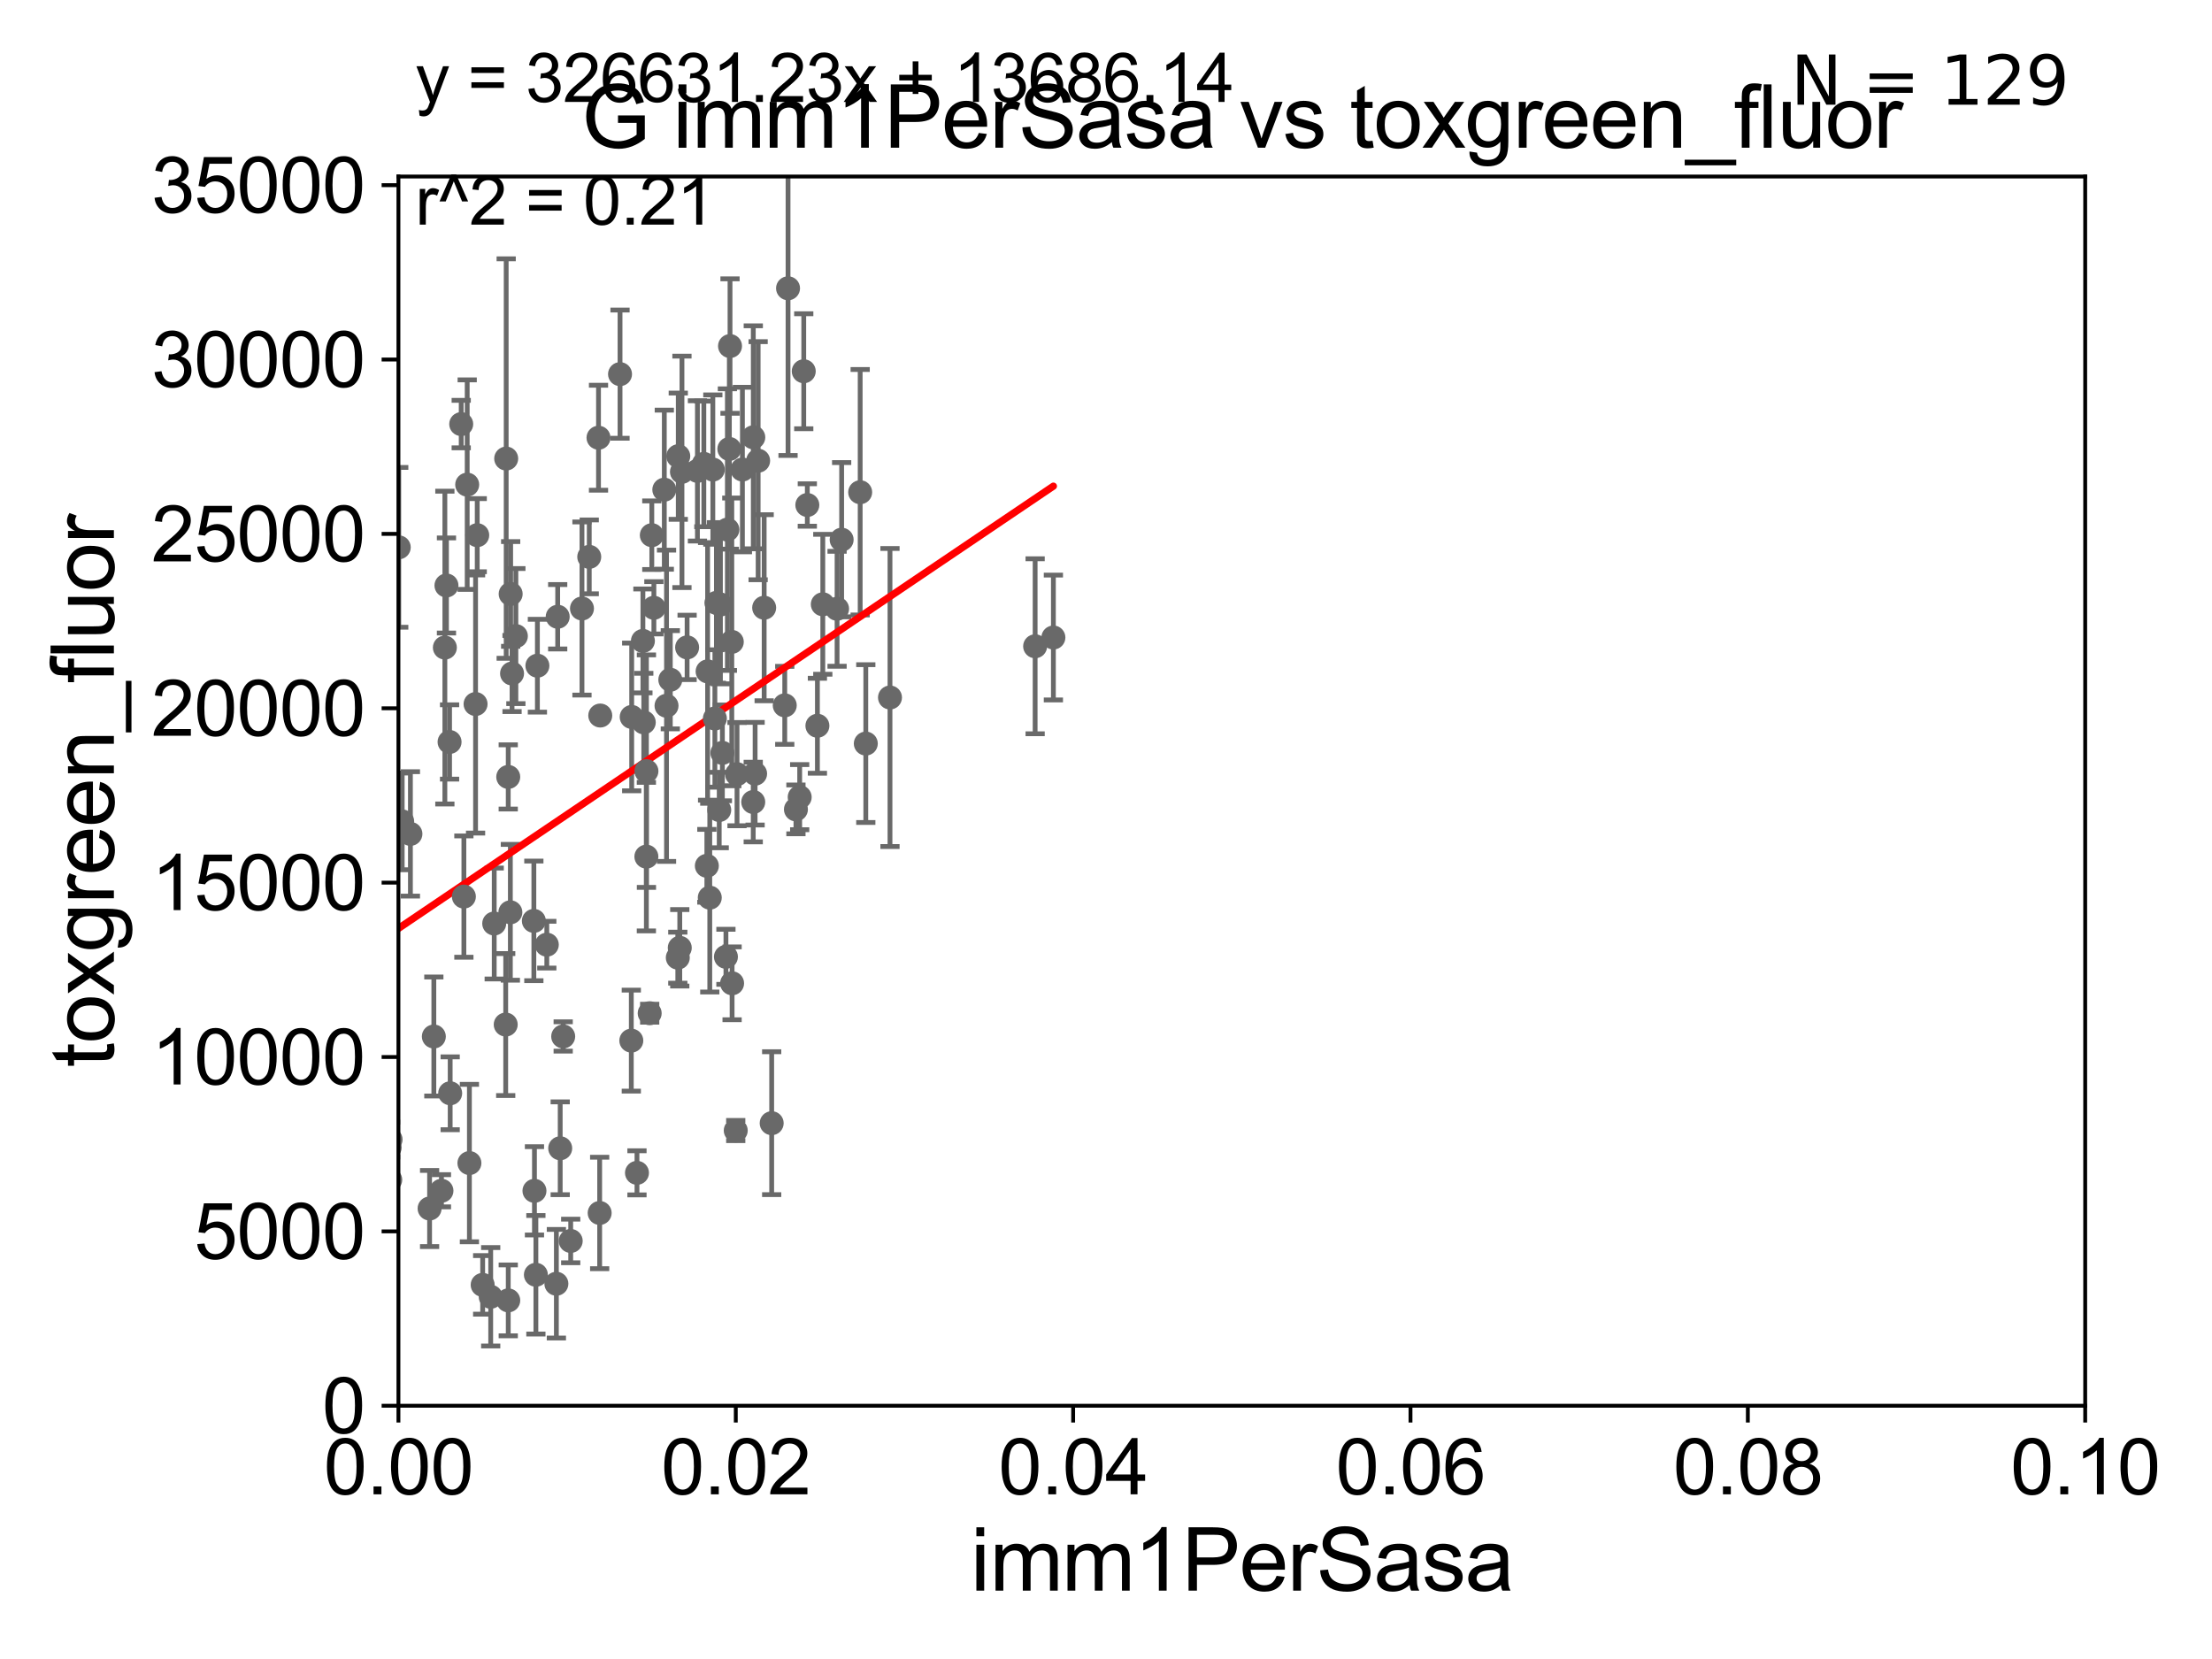 <?xml version="1.0" encoding="utf-8" standalone="no"?>
<!DOCTYPE svg PUBLIC "-//W3C//DTD SVG 1.1//EN"
  "http://www.w3.org/Graphics/SVG/1.1/DTD/svg11.dtd">
<svg xmlns:xlink="http://www.w3.org/1999/xlink" width="460.8pt" height="345.6pt" viewBox="0 0 460.8 345.6" xmlns="http://www.w3.org/2000/svg" version="1.1">
 <defs>
  <style type="text/css">*{stroke-linejoin: round; stroke-linecap: butt}</style>
 </defs>
 <g id="figure_1">
  <g id="patch_1">
   <path d="M 0 345.6 
L 460.8 345.6 
L 460.8 0 
L 0 0 
z
" style="fill: #ffffff"/>
  </g>
  <g id="axes_1">
   <g id="patch_2">
    <path d="M 83 292.84 
L 434.385 292.84 
L 434.385 36.775 
L 83 36.775 
z
" style="fill: #ffffff"/>
   </g>
   <g id="PathCollection_1">
    <defs>
     <path id="mc85b08d28b" d="M 0 1.118 
C 0.297 1.118 0.581 1 0.791 0.791 
C 1 0.581 1.118 0.297 1.118 0 
C 1.118 -0.297 1 -0.581 0.791 -0.791 
C 0.581 -1 0.297 -1.118 0 -1.118 
C -0.297 -1.118 -0.581 -1 -0.791 -0.791 
C -1 -0.581 -1.118 -0.297 -1.118 0 
C -1.118 0.297 -1 0.581 -0.791 0.791 
C -0.581 1 -0.297 1.118 0 1.118 
z
" style="stroke: #696969"/>
    </defs>
    <g clip-path="url(#p357c6f5432)">
     <use xlink:href="#mc85b08d28b" x="99.416" y="111.488" style="fill: #696969; stroke: #696969"/>
     <use xlink:href="#mc85b08d28b" x="121.236" y="126.763" style="fill: #696969; stroke: #696969"/>
     <use xlink:href="#mc85b08d28b" x="138.849" y="147.023" style="fill: #696969; stroke: #696969"/>
     <use xlink:href="#mc85b08d28b" x="93.654" y="154.566" style="fill: #696969; stroke: #696969"/>
     <use xlink:href="#mc85b08d28b" x="67.824" y="158.912" style="fill: #696969; stroke: #696969"/>
     <use xlink:href="#mc85b08d28b" x="152.509" y="204.84" style="fill: #696969; stroke: #696969"/>
     <use xlink:href="#mc85b08d28b" x="170.281" y="151.189" style="fill: #696969; stroke: #696969"/>
     <use xlink:href="#mc85b08d28b" x="85.497" y="173.715" style="fill: #696969; stroke: #696969"/>
     <use xlink:href="#mc85b08d28b" x="29.633" y="96.559" style="fill: #696969; stroke: #696969"/>
     <use xlink:href="#mc85b08d28b" x="134.651" y="178.452" style="fill: #696969; stroke: #696969"/>
     <use xlink:href="#mc85b08d28b" x="102.954" y="192.383" style="fill: #696969; stroke: #696969"/>
     <use xlink:href="#mc85b08d28b" x="90.377" y="215.923" style="fill: #696969; stroke: #696969"/>
     <use xlink:href="#mc85b08d28b" x="81.294" y="245.771" style="fill: #696969; stroke: #696969"/>
     <use xlink:href="#mc85b08d28b" x="147.25" y="180.365" style="fill: #696969; stroke: #696969"/>
     <use xlink:href="#mc85b08d28b" x="159.19" y="126.6" style="fill: #696969; stroke: #696969"/>
     <use xlink:href="#mc85b08d28b" x="83.784" y="171.111" style="fill: #696969; stroke: #696969"/>
     <use xlink:href="#mc85b08d28b" x="106.317" y="190.05" style="fill: #696969; stroke: #696969"/>
     <use xlink:href="#mc85b08d28b" x="93.781" y="227.751" style="fill: #696969; stroke: #696969"/>
     <use xlink:href="#mc85b08d28b" x="76.045" y="249.367" style="fill: #696969; stroke: #696969"/>
     <use xlink:href="#mc85b08d28b" x="153.269" y="235.509" style="fill: #696969; stroke: #696969"/>
     <use xlink:href="#mc85b08d28b" x="139.638" y="141.604" style="fill: #696969; stroke: #696969"/>
     <use xlink:href="#mc85b08d28b" x="143.138" y="134.865" style="fill: #696969; stroke: #696969"/>
     <use xlink:href="#mc85b08d28b" x="136.216" y="126.613" style="fill: #696969; stroke: #696969"/>
     <use xlink:href="#mc85b08d28b" x="219.441" y="132.803" style="fill: #696969; stroke: #696969"/>
     <use xlink:href="#mc85b08d28b" x="133.93" y="133.517" style="fill: #696969; stroke: #696969"/>
     <use xlink:href="#mc85b08d28b" x="166.591" y="166.06" style="fill: #696969; stroke: #696969"/>
     <use xlink:href="#mc85b08d28b" x="124.68" y="91.187" style="fill: #696969; stroke: #696969"/>
     <use xlink:href="#mc85b08d28b" x="147.859" y="186.998" style="fill: #696969; stroke: #696969"/>
     <use xlink:href="#mc85b08d28b" x="105.449" y="95.527" style="fill: #696969; stroke: #696969"/>
     <use xlink:href="#mc85b08d28b" x="74.58" y="102.813" style="fill: #696969; stroke: #696969"/>
     <use xlink:href="#mc85b08d28b" x="54.809" y="175.35" style="fill: #696969; stroke: #696969"/>
     <use xlink:href="#mc85b08d28b" x="102.223" y="270.144" style="fill: #696969; stroke: #696969"/>
     <use xlink:href="#mc85b08d28b" x="185.401" y="145.302" style="fill: #696969; stroke: #696969"/>
     <use xlink:href="#mc85b08d28b" x="62.627" y="208.245" style="fill: #696969; stroke: #696969"/>
     <use xlink:href="#mc85b08d28b" x="54.917" y="224.927" style="fill: #696969; stroke: #696969"/>
     <use xlink:href="#mc85b08d28b" x="160.756" y="233.98" style="fill: #696969; stroke: #696969"/>
     <use xlink:href="#mc85b08d28b" x="131.513" y="216.78" style="fill: #696969; stroke: #696969"/>
     <use xlink:href="#mc85b08d28b" x="89.492" y="251.754" style="fill: #696969; stroke: #696969"/>
     <use xlink:href="#mc85b08d28b" x="74.272" y="210.071" style="fill: #696969; stroke: #696969"/>
     <use xlink:href="#mc85b08d28b" x="111.95" y="138.677" style="fill: #696969; stroke: #696969"/>
     <use xlink:href="#mc85b08d28b" x="56.919" y="241.005" style="fill: #696969; stroke: #696969"/>
     <use xlink:href="#mc85b08d28b" x="18.183" y="246.119" style="fill: #696969; stroke: #696969"/>
     <use xlink:href="#mc85b08d28b" x="100.549" y="267.665" style="fill: #696969; stroke: #696969"/>
     <use xlink:href="#mc85b08d28b" x="76.579" y="247.906" style="fill: #696969; stroke: #696969"/>
     <use xlink:href="#mc85b08d28b" x="135.341" y="211.077" style="fill: #696969; stroke: #696969"/>
     <use xlink:href="#mc85b08d28b" x="115.904" y="267.427" style="fill: #696969; stroke: #696969"/>
     <use xlink:href="#mc85b08d28b" x="97.787" y="242.287" style="fill: #696969; stroke: #696969"/>
     <use xlink:href="#mc85b08d28b" x="150.485" y="156.841" style="fill: #696969; stroke: #696969"/>
     <use xlink:href="#mc85b08d28b" x="72.032" y="229.401" style="fill: #696969; stroke: #696969"/>
     <use xlink:href="#mc85b08d28b" x="49.914" y="257.071" style="fill: #696969; stroke: #696969"/>
     <use xlink:href="#mc85b08d28b" x="132.694" y="244.324" style="fill: #696969; stroke: #696969"/>
     <use xlink:href="#mc85b08d28b" x="124.921" y="252.683" style="fill: #696969; stroke: #696969"/>
     <use xlink:href="#mc85b08d28b" x="74.985" y="254.109" style="fill: #696969; stroke: #696969"/>
     <use xlink:href="#mc85b08d28b" x="37.035" y="264.388" style="fill: #696969; stroke: #696969"/>
     <use xlink:href="#mc85b08d28b" x="57.367" y="258.394" style="fill: #696969; stroke: #696969"/>
     <use xlink:href="#mc85b08d28b" x="53.758" y="189.009" style="fill: #696969; stroke: #696969"/>
     <use xlink:href="#mc85b08d28b" x="118.888" y="258.514" style="fill: #696969; stroke: #696969"/>
     <use xlink:href="#mc85b08d28b" x="111.636" y="265.558" style="fill: #696969; stroke: #696969"/>
     <use xlink:href="#mc85b08d28b" x="81.366" y="237.384" style="fill: #696969; stroke: #696969"/>
     <use xlink:href="#mc85b08d28b" x="49.476" y="258.602" style="fill: #696969; stroke: #696969"/>
     <use xlink:href="#mc85b08d28b" x="105.878" y="270.894" style="fill: #696969; stroke: #696969"/>
     <use xlink:href="#mc85b08d28b" x="105.349" y="213.434" style="fill: #696969; stroke: #696969"/>
     <use xlink:href="#mc85b08d28b" x="111.338" y="248.073" style="fill: #696969; stroke: #696969"/>
     <use xlink:href="#mc85b08d28b" x="96.635" y="186.777" style="fill: #696969; stroke: #696969"/>
     <use xlink:href="#mc85b08d28b" x="131.593" y="149.352" style="fill: #696969; stroke: #696969"/>
     <use xlink:href="#mc85b08d28b" x="106.67" y="140.303" style="fill: #696969; stroke: #696969"/>
     <use xlink:href="#mc85b08d28b" x="77.387" y="192.471" style="fill: #696969; stroke: #696969"/>
     <use xlink:href="#mc85b08d28b" x="138.388" y="102.009" style="fill: #696969; stroke: #696969"/>
     <use xlink:href="#mc85b08d28b" x="75.382" y="251.563" style="fill: #696969; stroke: #696969"/>
     <use xlink:href="#mc85b08d28b" x="117.323" y="215.912" style="fill: #696969; stroke: #696969"/>
     <use xlink:href="#mc85b08d28b" x="149.244" y="125.59" style="fill: #696969; stroke: #696969"/>
     <use xlink:href="#mc85b08d28b" x="91.963" y="248.059" style="fill: #696969; stroke: #696969"/>
     <use xlink:href="#mc85b08d28b" x="116.177" y="128.481" style="fill: #696969; stroke: #696969"/>
     <use xlink:href="#mc85b08d28b" x="156.913" y="167.075" style="fill: #696969; stroke: #696969"/>
     <use xlink:href="#mc85b08d28b" x="71.653" y="262.487" style="fill: #696969; stroke: #696969"/>
     <use xlink:href="#mc85b08d28b" x="96.079" y="88.345" style="fill: #696969; stroke: #696969"/>
     <use xlink:href="#mc85b08d28b" x="165.807" y="168.611" style="fill: #696969; stroke: #696969"/>
     <use xlink:href="#mc85b08d28b" x="116.701" y="239.207" style="fill: #696969; stroke: #696969"/>
     <use xlink:href="#mc85b08d28b" x="167.437" y="77.339" style="fill: #696969; stroke: #696969"/>
     <use xlink:href="#mc85b08d28b" x="164.164" y="60.054" style="fill: #696969; stroke: #696969"/>
     <use xlink:href="#mc85b08d28b" x="154.658" y="97.813" style="fill: #696969; stroke: #696969"/>
     <use xlink:href="#mc85b08d28b" x="63.743" y="78.252" style="fill: #696969; stroke: #696969"/>
     <use xlink:href="#mc85b08d28b" x="171.404" y="125.886" style="fill: #696969; stroke: #696969"/>
     <use xlink:href="#mc85b08d28b" x="168.18" y="105.2" style="fill: #696969; stroke: #696969"/>
     <use xlink:href="#mc85b08d28b" x="122.751" y="116.005" style="fill: #696969; stroke: #696969"/>
     <use xlink:href="#mc85b08d28b" x="134.664" y="160.644" style="fill: #696969; stroke: #696969"/>
     <use xlink:href="#mc85b08d28b" x="157.935" y="95.974" style="fill: #696969; stroke: #696969"/>
     <use xlink:href="#mc85b08d28b" x="175.33" y="112.428" style="fill: #696969; stroke: #696969"/>
     <use xlink:href="#mc85b08d28b" x="111.211" y="191.837" style="fill: #696969; stroke: #696969"/>
     <use xlink:href="#mc85b08d28b" x="99.07" y="146.662" style="fill: #696969; stroke: #696969"/>
     <use xlink:href="#mc85b08d28b" x="71.667" y="147.034" style="fill: #696969; stroke: #696969"/>
     <use xlink:href="#mc85b08d28b" x="148.922" y="149.673" style="fill: #696969; stroke: #696969"/>
     <use xlink:href="#mc85b08d28b" x="146.624" y="96.642" style="fill: #696969; stroke: #696969"/>
     <use xlink:href="#mc85b08d28b" x="148.497" y="97.821" style="fill: #696969; stroke: #696969"/>
     <use xlink:href="#mc85b08d28b" x="179.19" y="102.541" style="fill: #696969; stroke: #696969"/>
     <use xlink:href="#mc85b08d28b" x="150.078" y="125.939" style="fill: #696969; stroke: #696969"/>
     <use xlink:href="#mc85b08d28b" x="149.828" y="168.741" style="fill: #696969; stroke: #696969"/>
     <use xlink:href="#mc85b08d28b" x="151.53" y="110.328" style="fill: #696969; stroke: #696969"/>
     <use xlink:href="#mc85b08d28b" x="152.446" y="133.718" style="fill: #696969; stroke: #696969"/>
     <use xlink:href="#mc85b08d28b" x="71.157" y="165.812" style="fill: #696969; stroke: #696969"/>
     <use xlink:href="#mc85b08d28b" x="141.198" y="199.497" style="fill: #696969; stroke: #696969"/>
     <use xlink:href="#mc85b08d28b" x="153.535" y="161.27" style="fill: #696969; stroke: #696969"/>
     <use xlink:href="#mc85b08d28b" x="105.875" y="161.85" style="fill: #696969; stroke: #696969"/>
     <use xlink:href="#mc85b08d28b" x="134.111" y="150.485" style="fill: #696969; stroke: #696969"/>
     <use xlink:href="#mc85b08d28b" x="147.407" y="139.863" style="fill: #696969; stroke: #696969"/>
     <use xlink:href="#mc85b08d28b" x="151.225" y="199.322" style="fill: #696969; stroke: #696969"/>
     <use xlink:href="#mc85b08d28b" x="92.675" y="134.903" style="fill: #696969; stroke: #696969"/>
     <use xlink:href="#mc85b08d28b" x="81.173" y="239.038" style="fill: #696969; stroke: #696969"/>
     <use xlink:href="#mc85b08d28b" x="142.064" y="98.294" style="fill: #696969; stroke: #696969"/>
     <use xlink:href="#mc85b08d28b" x="125.045" y="149.058" style="fill: #696969; stroke: #696969"/>
     <use xlink:href="#mc85b08d28b" x="141.297" y="95.033" style="fill: #696969; stroke: #696969"/>
     <use xlink:href="#mc85b08d28b" x="107.466" y="132.506" style="fill: #696969; stroke: #696969"/>
     <use xlink:href="#mc85b08d28b" x="106.38" y="123.73" style="fill: #696969; stroke: #696969"/>
     <use xlink:href="#mc85b08d28b" x="97.326" y="100.959" style="fill: #696969; stroke: #696969"/>
     <use xlink:href="#mc85b08d28b" x="151.937" y="93.526" style="fill: #696969; stroke: #696969"/>
     <use xlink:href="#mc85b08d28b" x="141.609" y="197.448" style="fill: #696969; stroke: #696969"/>
     <use xlink:href="#mc85b08d28b" x="135.785" y="111.489" style="fill: #696969; stroke: #696969"/>
     <use xlink:href="#mc85b08d28b" x="93.006" y="121.968" style="fill: #696969; stroke: #696969"/>
     <use xlink:href="#mc85b08d28b" x="83.068" y="114.019" style="fill: #696969; stroke: #696969"/>
     <use xlink:href="#mc85b08d28b" x="163.478" y="146.936" style="fill: #696969; stroke: #696969"/>
     <use xlink:href="#mc85b08d28b" x="129.164" y="77.939" style="fill: #696969; stroke: #696969"/>
     <use xlink:href="#mc85b08d28b" x="180.362" y="154.9" style="fill: #696969; stroke: #696969"/>
     <use xlink:href="#mc85b08d28b" x="215.638" y="134.63" style="fill: #696969; stroke: #696969"/>
     <use xlink:href="#mc85b08d28b" x="156.924" y="91.102" style="fill: #696969; stroke: #696969"/>
     <use xlink:href="#mc85b08d28b" x="113.91" y="196.793" style="fill: #696969; stroke: #696969"/>
     <use xlink:href="#mc85b08d28b" x="145.289" y="98.095" style="fill: #696969; stroke: #696969"/>
     <use xlink:href="#mc85b08d28b" x="174.378" y="126.822" style="fill: #696969; stroke: #696969"/>
     <use xlink:href="#mc85b08d28b" x="157.303" y="161.176" style="fill: #696969; stroke: #696969"/>
     <use xlink:href="#mc85b08d28b" x="152.077" y="72.091" style="fill: #696969; stroke: #696969"/>
    </g>
   </g>
   <g id="matplotlib.axis_1">
    <g id="xtick_1">
     <g id="line2d_1">
      <defs>
       <path id="md8700e016b" d="M 0 0 
L 0 3.5 
" style="stroke: #000000; stroke-width: 0.8"/>
      </defs>
      <g>
       <use xlink:href="#md8700e016b" x="83" y="292.84" style="stroke: #000000; stroke-width: 0.8"/>
      </g>
     </g>
     <g id="text_1">
      <!-- 0.00 -->
      <g transform="translate(67.431 311.293)scale(0.16 -0.16)">
       <defs>
        <path id="ArialMT-30" d="M 266 2259 
Q 266 3072 433 3567 
Q 600 4063 929 4331 
Q 1259 4600 1759 4600 
Q 2128 4600 2406 4451 
Q 2684 4303 2865 4023 
Q 3047 3744 3150 3342 
Q 3253 2941 3253 2259 
Q 3253 1453 3087 958 
Q 2922 463 2592 192 
Q 2263 -78 1759 -78 
Q 1097 -78 719 397 
Q 266 969 266 2259 
z
M 844 2259 
Q 844 1131 1108 757 
Q 1372 384 1759 384 
Q 2147 384 2411 759 
Q 2675 1134 2675 2259 
Q 2675 3391 2411 3762 
Q 2147 4134 1753 4134 
Q 1366 4134 1134 3806 
Q 844 3388 844 2259 
z
" transform="scale(0.016)"/>
        <path id="ArialMT-2e" d="M 581 0 
L 581 641 
L 1222 641 
L 1222 0 
L 581 0 
z
" transform="scale(0.016)"/>
       </defs>
       <use xlink:href="#ArialMT-30"/>
       <use xlink:href="#ArialMT-2e" x="55.615"/>
       <use xlink:href="#ArialMT-30" x="83.398"/>
       <use xlink:href="#ArialMT-30" x="139.014"/>
      </g>
     </g>
    </g>
    <g id="xtick_2">
     <g id="line2d_2">
      <g>
       <use xlink:href="#md8700e016b" x="153.277" y="292.84" style="stroke: #000000; stroke-width: 0.8"/>
      </g>
     </g>
     <g id="text_2">
      <!-- 0.02 -->
      <g transform="translate(137.708 311.293)scale(0.16 -0.16)">
       <defs>
        <path id="ArialMT-32" d="M 3222 541 
L 3222 0 
L 194 0 
Q 188 203 259 391 
Q 375 700 629 1000 
Q 884 1300 1366 1694 
Q 2113 2306 2375 2664 
Q 2638 3022 2638 3341 
Q 2638 3675 2398 3904 
Q 2159 4134 1775 4134 
Q 1369 4134 1125 3890 
Q 881 3647 878 3216 
L 300 3275 
Q 359 3922 746 4261 
Q 1134 4600 1788 4600 
Q 2447 4600 2831 4234 
Q 3216 3869 3216 3328 
Q 3216 3053 3103 2787 
Q 2991 2522 2730 2228 
Q 2469 1934 1863 1422 
Q 1356 997 1212 845 
Q 1069 694 975 541 
L 3222 541 
z
" transform="scale(0.016)"/>
       </defs>
       <use xlink:href="#ArialMT-30"/>
       <use xlink:href="#ArialMT-2e" x="55.615"/>
       <use xlink:href="#ArialMT-30" x="83.398"/>
       <use xlink:href="#ArialMT-32" x="139.014"/>
      </g>
     </g>
    </g>
    <g id="xtick_3">
     <g id="line2d_3">
      <g>
       <use xlink:href="#md8700e016b" x="223.554" y="292.84" style="stroke: #000000; stroke-width: 0.8"/>
      </g>
     </g>
     <g id="text_3">
      <!-- 0.04 -->
      <g transform="translate(207.985 311.293)scale(0.16 -0.16)">
       <defs>
        <path id="ArialMT-34" d="M 2069 0 
L 2069 1097 
L 81 1097 
L 81 1613 
L 2172 4581 
L 2631 4581 
L 2631 1613 
L 3250 1613 
L 3250 1097 
L 2631 1097 
L 2631 0 
L 2069 0 
z
M 2069 1613 
L 2069 3678 
L 634 1613 
L 2069 1613 
z
" transform="scale(0.016)"/>
       </defs>
       <use xlink:href="#ArialMT-30"/>
       <use xlink:href="#ArialMT-2e" x="55.615"/>
       <use xlink:href="#ArialMT-30" x="83.398"/>
       <use xlink:href="#ArialMT-34" x="139.014"/>
      </g>
     </g>
    </g>
    <g id="xtick_4">
     <g id="line2d_4">
      <g>
       <use xlink:href="#md8700e016b" x="293.831" y="292.84" style="stroke: #000000; stroke-width: 0.8"/>
      </g>
     </g>
     <g id="text_4">
      <!-- 0.06 -->
      <g transform="translate(278.262 311.293)scale(0.16 -0.16)">
       <defs>
        <path id="ArialMT-36" d="M 3184 3459 
L 2625 3416 
Q 2550 3747 2413 3897 
Q 2184 4138 1850 4138 
Q 1581 4138 1378 3988 
Q 1113 3794 959 3422 
Q 806 3050 800 2363 
Q 1003 2672 1297 2822 
Q 1591 2972 1913 2972 
Q 2475 2972 2870 2558 
Q 3266 2144 3266 1488 
Q 3266 1056 3080 686 
Q 2894 316 2569 119 
Q 2244 -78 1831 -78 
Q 1128 -78 684 439 
Q 241 956 241 2144 
Q 241 3472 731 4075 
Q 1159 4600 1884 4600 
Q 2425 4600 2770 4297 
Q 3116 3994 3184 3459 
z
M 888 1484 
Q 888 1194 1011 928 
Q 1134 663 1356 523 
Q 1578 384 1822 384 
Q 2178 384 2434 671 
Q 2691 959 2691 1453 
Q 2691 1928 2437 2201 
Q 2184 2475 1800 2475 
Q 1419 2475 1153 2201 
Q 888 1928 888 1484 
z
" transform="scale(0.016)"/>
       </defs>
       <use xlink:href="#ArialMT-30"/>
       <use xlink:href="#ArialMT-2e" x="55.615"/>
       <use xlink:href="#ArialMT-30" x="83.398"/>
       <use xlink:href="#ArialMT-36" x="139.014"/>
      </g>
     </g>
    </g>
    <g id="xtick_5">
     <g id="line2d_5">
      <g>
       <use xlink:href="#md8700e016b" x="364.108" y="292.84" style="stroke: #000000; stroke-width: 0.8"/>
      </g>
     </g>
     <g id="text_5">
      <!-- 0.08 -->
      <g transform="translate(348.539 311.293)scale(0.16 -0.16)">
       <defs>
        <path id="ArialMT-38" d="M 1131 2484 
Q 781 2613 612 2850 
Q 444 3088 444 3419 
Q 444 3919 803 4259 
Q 1163 4600 1759 4600 
Q 2359 4600 2725 4251 
Q 3091 3903 3091 3403 
Q 3091 3084 2923 2848 
Q 2756 2613 2416 2484 
Q 2838 2347 3058 2040 
Q 3278 1734 3278 1309 
Q 3278 722 2862 322 
Q 2447 -78 1769 -78 
Q 1091 -78 675 323 
Q 259 725 259 1325 
Q 259 1772 486 2073 
Q 713 2375 1131 2484 
z
M 1019 3438 
Q 1019 3113 1228 2906 
Q 1438 2700 1772 2700 
Q 2097 2700 2305 2904 
Q 2513 3109 2513 3406 
Q 2513 3716 2298 3927 
Q 2084 4138 1766 4138 
Q 1444 4138 1231 3931 
Q 1019 3725 1019 3438 
z
M 838 1322 
Q 838 1081 952 856 
Q 1066 631 1291 507 
Q 1516 384 1775 384 
Q 2178 384 2440 643 
Q 2703 903 2703 1303 
Q 2703 1709 2433 1975 
Q 2163 2241 1756 2241 
Q 1359 2241 1098 1978 
Q 838 1716 838 1322 
z
" transform="scale(0.016)"/>
       </defs>
       <use xlink:href="#ArialMT-30"/>
       <use xlink:href="#ArialMT-2e" x="55.615"/>
       <use xlink:href="#ArialMT-30" x="83.398"/>
       <use xlink:href="#ArialMT-38" x="139.014"/>
      </g>
     </g>
    </g>
    <g id="xtick_6">
     <g id="line2d_6">
      <g>
       <use xlink:href="#md8700e016b" x="434.385" y="292.84" style="stroke: #000000; stroke-width: 0.8"/>
      </g>
     </g>
     <g id="text_6">
      <!-- 0.10 -->
      <g transform="translate(418.816 311.293)scale(0.16 -0.16)">
       <defs>
        <path id="ArialMT-31" d="M 2384 0 
L 1822 0 
L 1822 3584 
Q 1619 3391 1289 3197 
Q 959 3003 697 2906 
L 697 3450 
Q 1169 3672 1522 3987 
Q 1875 4303 2022 4600 
L 2384 4600 
L 2384 0 
z
" transform="scale(0.016)"/>
       </defs>
       <use xlink:href="#ArialMT-30"/>
       <use xlink:href="#ArialMT-2e" x="55.615"/>
       <use xlink:href="#ArialMT-31" x="83.398"/>
       <use xlink:href="#ArialMT-30" x="139.014"/>
      </g>
     </g>
    </g>
    <g id="text_7">
     <!-- imm1PerSasa -->
     <g transform="translate(202.177 331.357)scale(0.18 -0.18)">
      <defs>
       <path id="ArialMT-69" d="M 425 3934 
L 425 4581 
L 988 4581 
L 988 3934 
L 425 3934 
z
M 425 0 
L 425 3319 
L 988 3319 
L 988 0 
L 425 0 
z
" transform="scale(0.016)"/>
       <path id="ArialMT-6d" d="M 422 0 
L 422 3319 
L 925 3319 
L 925 2853 
Q 1081 3097 1340 3245 
Q 1600 3394 1931 3394 
Q 2300 3394 2536 3241 
Q 2772 3088 2869 2813 
Q 3263 3394 3894 3394 
Q 4388 3394 4653 3120 
Q 4919 2847 4919 2278 
L 4919 0 
L 4359 0 
L 4359 2091 
Q 4359 2428 4304 2576 
Q 4250 2725 4106 2815 
Q 3963 2906 3769 2906 
Q 3419 2906 3187 2673 
Q 2956 2441 2956 1928 
L 2956 0 
L 2394 0 
L 2394 2156 
Q 2394 2531 2256 2718 
Q 2119 2906 1806 2906 
Q 1569 2906 1367 2781 
Q 1166 2656 1075 2415 
Q 984 2175 984 1722 
L 984 0 
L 422 0 
z
" transform="scale(0.016)"/>
       <path id="ArialMT-50" d="M 494 0 
L 494 4581 
L 2222 4581 
Q 2678 4581 2919 4538 
Q 3256 4481 3484 4323 
Q 3713 4166 3852 3881 
Q 3991 3597 3991 3256 
Q 3991 2672 3619 2267 
Q 3247 1863 2275 1863 
L 1100 1863 
L 1100 0 
L 494 0 
z
M 1100 2403 
L 2284 2403 
Q 2872 2403 3119 2622 
Q 3366 2841 3366 3238 
Q 3366 3525 3220 3729 
Q 3075 3934 2838 4000 
Q 2684 4041 2272 4041 
L 1100 4041 
L 1100 2403 
z
" transform="scale(0.016)"/>
       <path id="ArialMT-65" d="M 2694 1069 
L 3275 997 
Q 3138 488 2766 206 
Q 2394 -75 1816 -75 
Q 1088 -75 661 373 
Q 234 822 234 1631 
Q 234 2469 665 2931 
Q 1097 3394 1784 3394 
Q 2450 3394 2872 2941 
Q 3294 2488 3294 1666 
Q 3294 1616 3291 1516 
L 816 1516 
Q 847 969 1125 678 
Q 1403 388 1819 388 
Q 2128 388 2347 550 
Q 2566 713 2694 1069 
z
M 847 1978 
L 2700 1978 
Q 2663 2397 2488 2606 
Q 2219 2931 1791 2931 
Q 1403 2931 1139 2672 
Q 875 2413 847 1978 
z
" transform="scale(0.016)"/>
       <path id="ArialMT-72" d="M 416 0 
L 416 3319 
L 922 3319 
L 922 2816 
Q 1116 3169 1280 3281 
Q 1444 3394 1641 3394 
Q 1925 3394 2219 3213 
L 2025 2691 
Q 1819 2813 1613 2813 
Q 1428 2813 1281 2702 
Q 1134 2591 1072 2394 
Q 978 2094 978 1738 
L 978 0 
L 416 0 
z
" transform="scale(0.016)"/>
       <path id="ArialMT-53" d="M 288 1472 
L 859 1522 
Q 900 1178 1048 958 
Q 1197 738 1509 602 
Q 1822 466 2213 466 
Q 2559 466 2825 569 
Q 3091 672 3220 851 
Q 3350 1031 3350 1244 
Q 3350 1459 3225 1620 
Q 3100 1781 2813 1891 
Q 2628 1963 1997 2114 
Q 1366 2266 1113 2400 
Q 784 2572 623 2826 
Q 463 3081 463 3397 
Q 463 3744 659 4045 
Q 856 4347 1234 4503 
Q 1613 4659 2075 4659 
Q 2584 4659 2973 4495 
Q 3363 4331 3572 4012 
Q 3781 3694 3797 3291 
L 3216 3247 
Q 3169 3681 2898 3903 
Q 2628 4125 2100 4125 
Q 1550 4125 1298 3923 
Q 1047 3722 1047 3438 
Q 1047 3191 1225 3031 
Q 1400 2872 2139 2705 
Q 2878 2538 3153 2413 
Q 3553 2228 3743 1945 
Q 3934 1663 3934 1294 
Q 3934 928 3725 604 
Q 3516 281 3123 101 
Q 2731 -78 2241 -78 
Q 1619 -78 1198 103 
Q 778 284 539 648 
Q 300 1013 288 1472 
z
" transform="scale(0.016)"/>
       <path id="ArialMT-61" d="M 2588 409 
Q 2275 144 1986 34 
Q 1697 -75 1366 -75 
Q 819 -75 525 192 
Q 231 459 231 875 
Q 231 1119 342 1320 
Q 453 1522 633 1644 
Q 813 1766 1038 1828 
Q 1203 1872 1538 1913 
Q 2219 1994 2541 2106 
Q 2544 2222 2544 2253 
Q 2544 2597 2384 2738 
Q 2169 2928 1744 2928 
Q 1347 2928 1158 2789 
Q 969 2650 878 2297 
L 328 2372 
Q 403 2725 575 2942 
Q 747 3159 1072 3276 
Q 1397 3394 1825 3394 
Q 2250 3394 2515 3294 
Q 2781 3194 2906 3042 
Q 3031 2891 3081 2659 
Q 3109 2516 3109 2141 
L 3109 1391 
Q 3109 606 3145 398 
Q 3181 191 3288 0 
L 2700 0 
Q 2613 175 2588 409 
z
M 2541 1666 
Q 2234 1541 1622 1453 
Q 1275 1403 1131 1340 
Q 988 1278 909 1158 
Q 831 1038 831 891 
Q 831 666 1001 516 
Q 1172 366 1500 366 
Q 1825 366 2078 508 
Q 2331 650 2450 897 
Q 2541 1088 2541 1459 
L 2541 1666 
z
" transform="scale(0.016)"/>
       <path id="ArialMT-73" d="M 197 991 
L 753 1078 
Q 800 744 1014 566 
Q 1228 388 1613 388 
Q 2000 388 2187 545 
Q 2375 703 2375 916 
Q 2375 1106 2209 1216 
Q 2094 1291 1634 1406 
Q 1016 1563 777 1677 
Q 538 1791 414 1992 
Q 291 2194 291 2438 
Q 291 2659 392 2848 
Q 494 3038 669 3163 
Q 800 3259 1026 3326 
Q 1253 3394 1513 3394 
Q 1903 3394 2198 3281 
Q 2494 3169 2634 2976 
Q 2775 2784 2828 2463 
L 2278 2388 
Q 2241 2644 2061 2787 
Q 1881 2931 1553 2931 
Q 1166 2931 1000 2803 
Q 834 2675 834 2503 
Q 834 2394 903 2306 
Q 972 2216 1119 2156 
Q 1203 2125 1616 2013 
Q 2213 1853 2448 1751 
Q 2684 1650 2818 1456 
Q 2953 1263 2953 975 
Q 2953 694 2789 445 
Q 2625 197 2315 61 
Q 2006 -75 1616 -75 
Q 969 -75 630 194 
Q 291 463 197 991 
z
" transform="scale(0.016)"/>
      </defs>
      <use xlink:href="#ArialMT-69"/>
      <use xlink:href="#ArialMT-6d" x="22.217"/>
      <use xlink:href="#ArialMT-6d" x="105.518"/>
      <use xlink:href="#ArialMT-31" x="188.818"/>
      <use xlink:href="#ArialMT-50" x="244.434"/>
      <use xlink:href="#ArialMT-65" x="311.133"/>
      <use xlink:href="#ArialMT-72" x="366.748"/>
      <use xlink:href="#ArialMT-53" x="400.049"/>
      <use xlink:href="#ArialMT-61" x="466.748"/>
      <use xlink:href="#ArialMT-73" x="522.363"/>
      <use xlink:href="#ArialMT-61" x="572.363"/>
     </g>
    </g>
   </g>
   <g id="matplotlib.axis_2">
    <g id="ytick_1">
     <g id="line2d_7">
      <defs>
       <path id="m4fed418051" d="M 0 0 
L -3.5 0 
" style="stroke: #000000; stroke-width: 0.8"/>
      </defs>
      <g>
       <use xlink:href="#m4fed418051" x="83" y="292.84" style="stroke: #000000; stroke-width: 0.8"/>
      </g>
     </g>
     <g id="text_8">
      <!-- 0 -->
      <g transform="translate(67.103 298.566)scale(0.16 -0.16)">
       <use xlink:href="#ArialMT-30"/>
      </g>
     </g>
    </g>
    <g id="ytick_2">
     <g id="line2d_8">
      <g>
       <use xlink:href="#m4fed418051" x="83" y="256.516" style="stroke: #000000; stroke-width: 0.8"/>
      </g>
     </g>
     <g id="text_9">
      <!-- 5000 -->
      <g transform="translate(40.41 262.242)scale(0.16 -0.16)">
       <defs>
        <path id="ArialMT-35" d="M 266 1200 
L 856 1250 
Q 922 819 1161 601 
Q 1400 384 1738 384 
Q 2144 384 2425 690 
Q 2706 997 2706 1503 
Q 2706 1984 2436 2262 
Q 2166 2541 1728 2541 
Q 1456 2541 1237 2417 
Q 1019 2294 894 2097 
L 366 2166 
L 809 4519 
L 3088 4519 
L 3088 3981 
L 1259 3981 
L 1013 2750 
Q 1425 3038 1878 3038 
Q 2478 3038 2890 2622 
Q 3303 2206 3303 1553 
Q 3303 931 2941 478 
Q 2500 -78 1738 -78 
Q 1113 -78 717 272 
Q 322 622 266 1200 
z
" transform="scale(0.016)"/>
       </defs>
       <use xlink:href="#ArialMT-35"/>
       <use xlink:href="#ArialMT-30" x="55.615"/>
       <use xlink:href="#ArialMT-30" x="111.23"/>
       <use xlink:href="#ArialMT-30" x="166.846"/>
      </g>
     </g>
    </g>
    <g id="ytick_3">
     <g id="line2d_9">
      <g>
       <use xlink:href="#m4fed418051" x="83" y="220.192" style="stroke: #000000; stroke-width: 0.8"/>
      </g>
     </g>
     <g id="text_10">
      <!-- 10000 -->
      <g transform="translate(31.512 225.918)scale(0.16 -0.16)">
       <use xlink:href="#ArialMT-31"/>
       <use xlink:href="#ArialMT-30" x="55.615"/>
       <use xlink:href="#ArialMT-30" x="111.23"/>
       <use xlink:href="#ArialMT-30" x="166.846"/>
       <use xlink:href="#ArialMT-30" x="222.461"/>
      </g>
     </g>
    </g>
    <g id="ytick_4">
     <g id="line2d_10">
      <g>
       <use xlink:href="#m4fed418051" x="83" y="183.867" style="stroke: #000000; stroke-width: 0.8"/>
      </g>
     </g>
     <g id="text_11">
      <!-- 15000 -->
      <g transform="translate(31.512 189.594)scale(0.16 -0.16)">
       <use xlink:href="#ArialMT-31"/>
       <use xlink:href="#ArialMT-35" x="55.615"/>
       <use xlink:href="#ArialMT-30" x="111.23"/>
       <use xlink:href="#ArialMT-30" x="166.846"/>
       <use xlink:href="#ArialMT-30" x="222.461"/>
      </g>
     </g>
    </g>
    <g id="ytick_5">
     <g id="line2d_11">
      <g>
       <use xlink:href="#m4fed418051" x="83" y="147.543" style="stroke: #000000; stroke-width: 0.8"/>
      </g>
     </g>
     <g id="text_12">
      <!-- 20000 -->
      <g transform="translate(31.512 153.27)scale(0.16 -0.16)">
       <use xlink:href="#ArialMT-32"/>
       <use xlink:href="#ArialMT-30" x="55.615"/>
       <use xlink:href="#ArialMT-30" x="111.23"/>
       <use xlink:href="#ArialMT-30" x="166.846"/>
       <use xlink:href="#ArialMT-30" x="222.461"/>
      </g>
     </g>
    </g>
    <g id="ytick_6">
     <g id="line2d_12">
      <g>
       <use xlink:href="#m4fed418051" x="83" y="111.219" style="stroke: #000000; stroke-width: 0.8"/>
      </g>
     </g>
     <g id="text_13">
      <!-- 25000 -->
      <g transform="translate(31.512 116.945)scale(0.16 -0.16)">
       <use xlink:href="#ArialMT-32"/>
       <use xlink:href="#ArialMT-35" x="55.615"/>
       <use xlink:href="#ArialMT-30" x="111.23"/>
       <use xlink:href="#ArialMT-30" x="166.846"/>
       <use xlink:href="#ArialMT-30" x="222.461"/>
      </g>
     </g>
    </g>
    <g id="ytick_7">
     <g id="line2d_13">
      <g>
       <use xlink:href="#m4fed418051" x="83" y="74.895" style="stroke: #000000; stroke-width: 0.8"/>
      </g>
     </g>
     <g id="text_14">
      <!-- 30000 -->
      <g transform="translate(31.512 80.621)scale(0.16 -0.16)">
       <defs>
        <path id="ArialMT-33" d="M 269 1209 
L 831 1284 
Q 928 806 1161 595 
Q 1394 384 1728 384 
Q 2125 384 2398 659 
Q 2672 934 2672 1341 
Q 2672 1728 2419 1979 
Q 2166 2231 1775 2231 
Q 1616 2231 1378 2169 
L 1441 2663 
Q 1497 2656 1531 2656 
Q 1891 2656 2178 2843 
Q 2466 3031 2466 3422 
Q 2466 3731 2256 3934 
Q 2047 4138 1716 4138 
Q 1388 4138 1169 3931 
Q 950 3725 888 3313 
L 325 3413 
Q 428 3978 793 4289 
Q 1159 4600 1703 4600 
Q 2078 4600 2393 4439 
Q 2709 4278 2876 4000 
Q 3044 3722 3044 3409 
Q 3044 3113 2884 2869 
Q 2725 2625 2413 2481 
Q 2819 2388 3044 2092 
Q 3269 1797 3269 1353 
Q 3269 753 2831 336 
Q 2394 -81 1725 -81 
Q 1122 -81 723 278 
Q 325 638 269 1209 
z
" transform="scale(0.016)"/>
       </defs>
       <use xlink:href="#ArialMT-33"/>
       <use xlink:href="#ArialMT-30" x="55.615"/>
       <use xlink:href="#ArialMT-30" x="111.23"/>
       <use xlink:href="#ArialMT-30" x="166.846"/>
       <use xlink:href="#ArialMT-30" x="222.461"/>
      </g>
     </g>
    </g>
    <g id="ytick_8">
     <g id="line2d_14">
      <g>
       <use xlink:href="#m4fed418051" x="83" y="38.571" style="stroke: #000000; stroke-width: 0.8"/>
      </g>
     </g>
     <g id="text_15">
      <!-- 35000 -->
      <g transform="translate(31.512 44.297)scale(0.16 -0.16)">
       <use xlink:href="#ArialMT-33"/>
       <use xlink:href="#ArialMT-35" x="55.615"/>
       <use xlink:href="#ArialMT-30" x="111.23"/>
       <use xlink:href="#ArialMT-30" x="166.846"/>
       <use xlink:href="#ArialMT-30" x="222.461"/>
      </g>
     </g>
    </g>
    <g id="text_16">
     <!-- toxgreen_fluor -->
     <g transform="translate(23.724 222.34)rotate(-90)scale(0.18 -0.18)">
      <defs>
       <path id="ArialMT-74" d="M 1650 503 
L 1731 6 
Q 1494 -44 1306 -44 
Q 1000 -44 831 53 
Q 663 150 594 308 
Q 525 466 525 972 
L 525 2881 
L 113 2881 
L 113 3319 
L 525 3319 
L 525 4141 
L 1084 4478 
L 1084 3319 
L 1650 3319 
L 1650 2881 
L 1084 2881 
L 1084 941 
Q 1084 700 1114 631 
Q 1144 563 1211 522 
Q 1278 481 1403 481 
Q 1497 481 1650 503 
z
" transform="scale(0.016)"/>
       <path id="ArialMT-6f" d="M 213 1659 
Q 213 2581 725 3025 
Q 1153 3394 1769 3394 
Q 2453 3394 2887 2945 
Q 3322 2497 3322 1706 
Q 3322 1066 3130 698 
Q 2938 331 2570 128 
Q 2203 -75 1769 -75 
Q 1072 -75 642 372 
Q 213 819 213 1659 
z
M 791 1659 
Q 791 1022 1069 705 
Q 1347 388 1769 388 
Q 2188 388 2466 706 
Q 2744 1025 2744 1678 
Q 2744 2294 2464 2611 
Q 2184 2928 1769 2928 
Q 1347 2928 1069 2612 
Q 791 2297 791 1659 
z
" transform="scale(0.016)"/>
       <path id="ArialMT-78" d="M 47 0 
L 1259 1725 
L 138 3319 
L 841 3319 
L 1350 2541 
Q 1494 2319 1581 2169 
Q 1719 2375 1834 2534 
L 2394 3319 
L 3066 3319 
L 1919 1756 
L 3153 0 
L 2463 0 
L 1781 1031 
L 1600 1309 
L 728 0 
L 47 0 
z
" transform="scale(0.016)"/>
       <path id="ArialMT-67" d="M 319 -275 
L 866 -356 
Q 900 -609 1056 -725 
Q 1266 -881 1628 -881 
Q 2019 -881 2231 -725 
Q 2444 -569 2519 -288 
Q 2563 -116 2559 434 
Q 2191 0 1641 0 
Q 956 0 581 494 
Q 206 988 206 1678 
Q 206 2153 378 2554 
Q 550 2956 876 3175 
Q 1203 3394 1644 3394 
Q 2231 3394 2613 2919 
L 2613 3319 
L 3131 3319 
L 3131 450 
Q 3131 -325 2973 -648 
Q 2816 -972 2473 -1159 
Q 2131 -1347 1631 -1347 
Q 1038 -1347 672 -1080 
Q 306 -813 319 -275 
z
M 784 1719 
Q 784 1066 1043 766 
Q 1303 466 1694 466 
Q 2081 466 2343 764 
Q 2606 1063 2606 1700 
Q 2606 2309 2336 2618 
Q 2066 2928 1684 2928 
Q 1309 2928 1046 2623 
Q 784 2319 784 1719 
z
" transform="scale(0.016)"/>
       <path id="ArialMT-6e" d="M 422 0 
L 422 3319 
L 928 3319 
L 928 2847 
Q 1294 3394 1984 3394 
Q 2284 3394 2536 3286 
Q 2788 3178 2913 3003 
Q 3038 2828 3088 2588 
Q 3119 2431 3119 2041 
L 3119 0 
L 2556 0 
L 2556 2019 
Q 2556 2363 2490 2533 
Q 2425 2703 2258 2804 
Q 2091 2906 1866 2906 
Q 1506 2906 1245 2678 
Q 984 2450 984 1813 
L 984 0 
L 422 0 
z
" transform="scale(0.016)"/>
       <path id="ArialMT-5f" d="M -97 -1272 
L -97 -866 
L 3631 -866 
L 3631 -1272 
L -97 -1272 
z
" transform="scale(0.016)"/>
       <path id="ArialMT-66" d="M 556 0 
L 556 2881 
L 59 2881 
L 59 3319 
L 556 3319 
L 556 3672 
Q 556 4006 616 4169 
Q 697 4388 901 4523 
Q 1106 4659 1475 4659 
Q 1713 4659 2000 4603 
L 1916 4113 
Q 1741 4144 1584 4144 
Q 1328 4144 1222 4034 
Q 1116 3925 1116 3625 
L 1116 3319 
L 1763 3319 
L 1763 2881 
L 1116 2881 
L 1116 0 
L 556 0 
z
" transform="scale(0.016)"/>
       <path id="ArialMT-6c" d="M 409 0 
L 409 4581 
L 972 4581 
L 972 0 
L 409 0 
z
" transform="scale(0.016)"/>
       <path id="ArialMT-75" d="M 2597 0 
L 2597 488 
Q 2209 -75 1544 -75 
Q 1250 -75 995 37 
Q 741 150 617 320 
Q 494 491 444 738 
Q 409 903 409 1263 
L 409 3319 
L 972 3319 
L 972 1478 
Q 972 1038 1006 884 
Q 1059 663 1231 536 
Q 1403 409 1656 409 
Q 1909 409 2131 539 
Q 2353 669 2445 892 
Q 2538 1116 2538 1541 
L 2538 3319 
L 3100 3319 
L 3100 0 
L 2597 0 
z
" transform="scale(0.016)"/>
      </defs>
      <use xlink:href="#ArialMT-74"/>
      <use xlink:href="#ArialMT-6f" x="27.783"/>
      <use xlink:href="#ArialMT-78" x="83.398"/>
      <use xlink:href="#ArialMT-67" x="133.398"/>
      <use xlink:href="#ArialMT-72" x="189.014"/>
      <use xlink:href="#ArialMT-65" x="222.314"/>
      <use xlink:href="#ArialMT-65" x="277.93"/>
      <use xlink:href="#ArialMT-6e" x="333.545"/>
      <use xlink:href="#ArialMT-5f" x="389.16"/>
      <use xlink:href="#ArialMT-66" x="444.775"/>
      <use xlink:href="#ArialMT-6c" x="472.559"/>
      <use xlink:href="#ArialMT-75" x="494.775"/>
      <use xlink:href="#ArialMT-6f" x="550.391"/>
      <use xlink:href="#ArialMT-72" x="606.006"/>
     </g>
    </g>
   </g>
   <g id="LineCollection_1">
    <path d="M 99.416 119.104 
L 99.416 103.872 
" clip-path="url(#p357c6f5432)" style="fill: none; stroke: #696969"/>
    <path d="M 121.236 144.796 
L 121.236 108.73 
" clip-path="url(#p357c6f5432)" style="fill: none; stroke: #696969"/>
    <path d="M 138.849 179.444 
L 138.849 114.602 
" clip-path="url(#p357c6f5432)" style="fill: none; stroke: #696969"/>
    <path d="M 93.654 162.307 
L 93.654 146.825 
" clip-path="url(#p357c6f5432)" style="fill: none; stroke: #696969"/>
    <path d="M 67.824 179.961 
L 67.824 137.862 
" clip-path="url(#p357c6f5432)" style="fill: none; stroke: #696969"/>
    <path d="M 152.509 212.427 
L 152.509 197.253 
" clip-path="url(#p357c6f5432)" style="fill: none; stroke: #696969"/>
    <path d="M 170.281 161.08 
L 170.281 141.298 
" clip-path="url(#p357c6f5432)" style="fill: none; stroke: #696969"/>
    <path d="M 85.497 186.672 
L 85.497 160.758 
" clip-path="url(#p357c6f5432)" style="fill: none; stroke: #696969"/>
    <path d="M 29.633 104.514 
L 29.633 88.603 
" clip-path="url(#p357c6f5432)" style="fill: none; stroke: #696969"/>
    <path d="M 134.651 193.92 
L 134.651 162.984 
" clip-path="url(#p357c6f5432)" style="fill: none; stroke: #696969"/>
    <path d="M 102.954 203.935 
L 102.954 180.831 
" clip-path="url(#p357c6f5432)" style="fill: none; stroke: #696969"/>
    <path d="M 90.377 228.321 
L 90.377 203.525 
" clip-path="url(#p357c6f5432)" style="fill: none; stroke: #696969"/>
    <path d="M 81.294 253.276 
L 81.294 238.265 
" clip-path="url(#p357c6f5432)" style="fill: none; stroke: #696969"/>
    <path d="M 147.25 187.95 
L 147.25 172.779 
" clip-path="url(#p357c6f5432)" style="fill: none; stroke: #696969"/>
    <path d="M 159.19 145.98 
L 159.19 107.219 
" clip-path="url(#p357c6f5432)" style="fill: none; stroke: #696969"/>
    <path d="M 83.784 181.185 
L 83.784 161.038 
" clip-path="url(#p357c6f5432)" style="fill: none; stroke: #696969"/>
    <path d="M 106.317 204.199 
L 106.317 175.901 
" clip-path="url(#p357c6f5432)" style="fill: none; stroke: #696969"/>
    <path d="M 93.781 235.338 
L 93.781 220.165 
" clip-path="url(#p357c6f5432)" style="fill: none; stroke: #696969"/>
    <path d="M 76.045 261.222 
L 76.045 237.513 
" clip-path="url(#p357c6f5432)" style="fill: none; stroke: #696969"/>
    <path d="M 153.269 237.612 
L 153.269 233.405 
" clip-path="url(#p357c6f5432)" style="fill: none; stroke: #696969"/>
    <path d="M 139.638 151.839 
L 139.638 131.37 
" clip-path="url(#p357c6f5432)" style="fill: none; stroke: #696969"/>
    <path d="M 143.138 141.573 
L 143.138 128.157 
" clip-path="url(#p357c6f5432)" style="fill: none; stroke: #696969"/>
    <path d="M 136.216 132.064 
L 136.216 121.162 
" clip-path="url(#p357c6f5432)" style="fill: none; stroke: #696969"/>
    <path d="M 219.441 145.809 
L 219.441 119.798 
" clip-path="url(#p357c6f5432)" style="fill: none; stroke: #696969"/>
    <path d="M 133.93 144.34 
L 133.93 122.694 
" clip-path="url(#p357c6f5432)" style="fill: none; stroke: #696969"/>
    <path d="M 166.591 172.842 
L 166.591 159.277 
" clip-path="url(#p357c6f5432)" style="fill: none; stroke: #696969"/>
    <path d="M 124.68 102.122 
L 124.68 80.251 
" clip-path="url(#p357c6f5432)" style="fill: none; stroke: #696969"/>
    <path d="M 147.859 206.656 
L 147.859 167.341 
" clip-path="url(#p357c6f5432)" style="fill: none; stroke: #696969"/>
    <path d="M 105.449 137.134 
L 105.449 53.92 
" clip-path="url(#p357c6f5432)" style="fill: none; stroke: #696969"/>
    <path d="M 74.58 106.356 
L 74.58 99.27 
" clip-path="url(#p357c6f5432)" style="fill: none; stroke: #696969"/>
    <path d="M 54.809 193.565 
L 54.809 157.135 
" clip-path="url(#p357c6f5432)" style="fill: none; stroke: #696969"/>
    <path d="M 102.223 280.396 
L 102.223 259.892 
" clip-path="url(#p357c6f5432)" style="fill: none; stroke: #696969"/>
    <path d="M 185.401 176.343 
L 185.401 114.261 
" clip-path="url(#p357c6f5432)" style="fill: none; stroke: #696969"/>
    <path d="M 62.627 213.042 
L 62.627 203.449 
" clip-path="url(#p357c6f5432)" style="fill: none; stroke: #696969"/>
    <path d="M 54.917 227.538 
L 54.917 222.317 
" clip-path="url(#p357c6f5432)" style="fill: none; stroke: #696969"/>
    <path d="M 160.756 248.866 
L 160.756 219.094 
" clip-path="url(#p357c6f5432)" style="fill: none; stroke: #696969"/>
    <path d="M 131.513 227.297 
L 131.513 206.263 
" clip-path="url(#p357c6f5432)" style="fill: none; stroke: #696969"/>
    <path d="M 89.492 259.681 
L 89.492 243.828 
" clip-path="url(#p357c6f5432)" style="fill: none; stroke: #696969"/>
    <path d="M 74.272 224.119 
L 74.272 196.023 
" clip-path="url(#p357c6f5432)" style="fill: none; stroke: #696969"/>
    <path d="M 111.95 148.344 
L 111.95 129.01 
" clip-path="url(#p357c6f5432)" style="fill: none; stroke: #696969"/>
    <path d="M 56.919 254.524 
L 56.919 227.486 
" clip-path="url(#p357c6f5432)" style="fill: none; stroke: #696969"/>
    <path d="M 18.183 256.711 
L 18.183 235.527 
" clip-path="url(#p357c6f5432)" style="fill: none; stroke: #696969"/>
    <path d="M 100.549 273.766 
L 100.549 261.564 
" clip-path="url(#p357c6f5432)" style="fill: none; stroke: #696969"/>
    <path d="M 76.579 263.231 
L 76.579 232.581 
" clip-path="url(#p357c6f5432)" style="fill: none; stroke: #696969"/>
    <path d="M 135.341 212.949 
L 135.341 209.204 
" clip-path="url(#p357c6f5432)" style="fill: none; stroke: #696969"/>
    <path d="M 115.904 278.738 
L 115.904 256.116 
" clip-path="url(#p357c6f5432)" style="fill: none; stroke: #696969"/>
    <path d="M 97.787 258.685 
L 97.787 225.89 
" clip-path="url(#p357c6f5432)" style="fill: none; stroke: #696969"/>
    <path d="M 150.485 166.82 
L 150.485 146.861 
" clip-path="url(#p357c6f5432)" style="fill: none; stroke: #696969"/>
    <path d="M 72.032 232.34 
L 72.032 226.463 
" clip-path="url(#p357c6f5432)" style="fill: none; stroke: #696969"/>
    <path d="M 49.914 270.53 
L 49.914 243.611 
" clip-path="url(#p357c6f5432)" style="fill: none; stroke: #696969"/>
    <path d="M 132.694 248.92 
L 132.694 239.727 
" clip-path="url(#p357c6f5432)" style="fill: none; stroke: #696969"/>
    <path d="M 124.921 264.289 
L 124.921 241.076 
" clip-path="url(#p357c6f5432)" style="fill: none; stroke: #696969"/>
    <path d="M 74.985 269.377 
L 74.985 238.84 
" clip-path="url(#p357c6f5432)" style="fill: none; stroke: #696969"/>
    <path d="M 37.035 279.209 
L 37.035 249.566 
" clip-path="url(#p357c6f5432)" style="fill: none; stroke: #696969"/>
    <path d="M 57.367 263.737 
L 57.367 253.051 
" clip-path="url(#p357c6f5432)" style="fill: none; stroke: #696969"/>
    <path d="M 53.758 193.298 
L 53.758 184.72 
" clip-path="url(#p357c6f5432)" style="fill: none; stroke: #696969"/>
    <path d="M 118.888 263.053 
L 118.888 253.975 
" clip-path="url(#p357c6f5432)" style="fill: none; stroke: #696969"/>
    <path d="M 111.636 277.906 
L 111.636 253.209 
" clip-path="url(#p357c6f5432)" style="fill: none; stroke: #696969"/>
    <path d="M 81.366 241.022 
L 81.366 233.746 
" clip-path="url(#p357c6f5432)" style="fill: none; stroke: #696969"/>
    <path d="M 49.476 266.076 
L 49.476 251.127 
" clip-path="url(#p357c6f5432)" style="fill: none; stroke: #696969"/>
    <path d="M 105.878 278.276 
L 105.878 263.513 
" clip-path="url(#p357c6f5432)" style="fill: none; stroke: #696969"/>
    <path d="M 105.349 228.223 
L 105.349 198.646 
" clip-path="url(#p357c6f5432)" style="fill: none; stroke: #696969"/>
    <path d="M 111.338 257.271 
L 111.338 238.876 
" clip-path="url(#p357c6f5432)" style="fill: none; stroke: #696969"/>
    <path d="M 96.635 199.411 
L 96.635 174.143 
" clip-path="url(#p357c6f5432)" style="fill: none; stroke: #696969"/>
    <path d="M 131.593 164.74 
L 131.593 133.965 
" clip-path="url(#p357c6f5432)" style="fill: none; stroke: #696969"/>
    <path d="M 106.67 148.229 
L 106.67 132.377 
" clip-path="url(#p357c6f5432)" style="fill: none; stroke: #696969"/>
    <path d="M 77.387 201.177 
L 77.387 183.766 
" clip-path="url(#p357c6f5432)" style="fill: none; stroke: #696969"/>
    <path d="M 138.388 118.578 
L 138.388 85.439 
" clip-path="url(#p357c6f5432)" style="fill: none; stroke: #696969"/>
    <path d="M 75.382 257.174 
L 75.382 245.952 
" clip-path="url(#p357c6f5432)" style="fill: none; stroke: #696969"/>
    <path d="M 117.323 218.965 
L 117.323 212.858 
" clip-path="url(#p357c6f5432)" style="fill: none; stroke: #696969"/>
    <path d="M 149.244 142.311 
L 149.244 108.87 
" clip-path="url(#p357c6f5432)" style="fill: none; stroke: #696969"/>
    <path d="M 91.963 251.414 
L 91.963 244.703 
" clip-path="url(#p357c6f5432)" style="fill: none; stroke: #696969"/>
    <path d="M 116.177 135.191 
L 116.177 121.772 
" clip-path="url(#p357c6f5432)" style="fill: none; stroke: #696969"/>
    <path d="M 156.913 175.375 
L 156.913 158.776 
" clip-path="url(#p357c6f5432)" style="fill: none; stroke: #696969"/>
    <path d="M 71.653 274.279 
L 71.653 250.695 
" clip-path="url(#p357c6f5432)" style="fill: none; stroke: #696969"/>
    <path d="M 96.079 93.292 
L 96.079 83.398 
" clip-path="url(#p357c6f5432)" style="fill: none; stroke: #696969"/>
    <path d="M 165.807 173.7 
L 165.807 163.522 
" clip-path="url(#p357c6f5432)" style="fill: none; stroke: #696969"/>
    <path d="M 116.701 248.876 
L 116.701 229.539 
" clip-path="url(#p357c6f5432)" style="fill: none; stroke: #696969"/>
    <path d="M 167.437 89.318 
L 167.437 65.36 
" clip-path="url(#p357c6f5432)" style="fill: none; stroke: #696969"/>
    <path d="M 164.164 94.883 
L 164.164 25.225 
" clip-path="url(#p357c6f5432)" style="fill: none; stroke: #696969"/>
    <path d="M 154.658 114.953 
L 154.658 80.673 
" clip-path="url(#p357c6f5432)" style="fill: none; stroke: #696969"/>
    <path d="M 63.743 96.003 
L 63.743 60.5 
" clip-path="url(#p357c6f5432)" style="fill: none; stroke: #696969"/>
    <path d="M 171.404 140.457 
L 171.404 111.314 
" clip-path="url(#p357c6f5432)" style="fill: none; stroke: #696969"/>
    <path d="M 168.18 109.621 
L 168.18 100.78 
" clip-path="url(#p357c6f5432)" style="fill: none; stroke: #696969"/>
    <path d="M 122.751 123.696 
L 122.751 108.315 
" clip-path="url(#p357c6f5432)" style="fill: none; stroke: #696969"/>
    <path d="M 134.664 184.862 
L 134.664 136.426 
" clip-path="url(#p357c6f5432)" style="fill: none; stroke: #696969"/>
    <path d="M 157.935 120.774 
L 157.935 71.173 
" clip-path="url(#p357c6f5432)" style="fill: none; stroke: #696969"/>
    <path d="M 175.33 128.494 
L 175.33 96.362 
" clip-path="url(#p357c6f5432)" style="fill: none; stroke: #696969"/>
    <path d="M 111.211 204.296 
L 111.211 179.378 
" clip-path="url(#p357c6f5432)" style="fill: none; stroke: #696969"/>
    <path d="M 99.07 173.544 
L 99.07 119.78 
" clip-path="url(#p357c6f5432)" style="fill: none; stroke: #696969"/>
    <path d="M 71.667 153.03 
L 71.667 141.037 
" clip-path="url(#p357c6f5432)" style="fill: none; stroke: #696969"/>
    <path d="M 148.922 163.985 
L 148.922 135.36 
" clip-path="url(#p357c6f5432)" style="fill: none; stroke: #696969"/>
    <path d="M 146.624 109.725 
L 146.624 83.558 
" clip-path="url(#p357c6f5432)" style="fill: none; stroke: #696969"/>
    <path d="M 148.497 113.372 
L 148.497 82.269 
" clip-path="url(#p357c6f5432)" style="fill: none; stroke: #696969"/>
    <path d="M 179.19 128.111 
L 179.19 76.97 
" clip-path="url(#p357c6f5432)" style="fill: none; stroke: #696969"/>
    <path d="M 150.078 142.455 
L 150.078 109.423 
" clip-path="url(#p357c6f5432)" style="fill: none; stroke: #696969"/>
    <path d="M 149.828 176.604 
L 149.828 160.879 
" clip-path="url(#p357c6f5432)" style="fill: none; stroke: #696969"/>
    <path d="M 151.53 139.658 
L 151.53 80.997 
" clip-path="url(#p357c6f5432)" style="fill: none; stroke: #696969"/>
    <path d="M 152.446 163.689 
L 152.446 103.748 
" clip-path="url(#p357c6f5432)" style="fill: none; stroke: #696969"/>
    <path d="M 71.157 176.184 
L 71.157 155.44 
" clip-path="url(#p357c6f5432)" style="fill: none; stroke: #696969"/>
    <path d="M 141.198 204.806 
L 141.198 194.188 
" clip-path="url(#p357c6f5432)" style="fill: none; stroke: #696969"/>
    <path d="M 153.535 172.022 
L 153.535 150.517 
" clip-path="url(#p357c6f5432)" style="fill: none; stroke: #696969"/>
    <path d="M 105.875 168.539 
L 105.875 155.161 
" clip-path="url(#p357c6f5432)" style="fill: none; stroke: #696969"/>
    <path d="M 134.111 160.712 
L 134.111 140.258 
" clip-path="url(#p357c6f5432)" style="fill: none; stroke: #696969"/>
    <path d="M 147.407 166.691 
L 147.407 113.034 
" clip-path="url(#p357c6f5432)" style="fill: none; stroke: #696969"/>
    <path d="M 151.225 205.059 
L 151.225 193.584 
" clip-path="url(#p357c6f5432)" style="fill: none; stroke: #696969"/>
    <path d="M 92.675 167.484 
L 92.675 102.322 
" clip-path="url(#p357c6f5432)" style="fill: none; stroke: #696969"/>
    <path d="M 81.173 267.774 
L 81.173 210.302 
" clip-path="url(#p357c6f5432)" style="fill: none; stroke: #696969"/>
    <path d="M 142.064 122.401 
L 142.064 74.187 
" clip-path="url(#p357c6f5432)" style="fill: none; stroke: #696969"/>
    <path d="M 125.045 149.554 
L 125.045 148.562 
" clip-path="url(#p357c6f5432)" style="fill: none; stroke: #696969"/>
    <path d="M 141.297 108.182 
L 141.297 81.885 
" clip-path="url(#p357c6f5432)" style="fill: none; stroke: #696969"/>
    <path d="M 107.466 146.575 
L 107.466 118.437 
" clip-path="url(#p357c6f5432)" style="fill: none; stroke: #696969"/>
    <path d="M 106.38 134.638 
L 106.38 112.821 
" clip-path="url(#p357c6f5432)" style="fill: none; stroke: #696969"/>
    <path d="M 97.326 122.78 
L 97.326 79.137 
" clip-path="url(#p357c6f5432)" style="fill: none; stroke: #696969"/>
    <path d="M 151.937 114.398 
L 151.937 72.653 
" clip-path="url(#p357c6f5432)" style="fill: none; stroke: #696969"/>
    <path d="M 141.609 205.416 
L 141.609 189.481 
" clip-path="url(#p357c6f5432)" style="fill: none; stroke: #696969"/>
    <path d="M 135.785 118.631 
L 135.785 104.348 
" clip-path="url(#p357c6f5432)" style="fill: none; stroke: #696969"/>
    <path d="M 93.006 131.871 
L 93.006 112.064 
" clip-path="url(#p357c6f5432)" style="fill: none; stroke: #696969"/>
    <path d="M 83.068 130.665 
L 83.068 97.373 
" clip-path="url(#p357c6f5432)" style="fill: none; stroke: #696969"/>
    <path d="M 163.478 155.054 
L 163.478 138.818 
" clip-path="url(#p357c6f5432)" style="fill: none; stroke: #696969"/>
    <path d="M 129.164 91.293 
L 129.164 64.584 
" clip-path="url(#p357c6f5432)" style="fill: none; stroke: #696969"/>
    <path d="M 180.362 171.336 
L 180.362 138.463 
" clip-path="url(#p357c6f5432)" style="fill: none; stroke: #696969"/>
    <path d="M 215.638 152.856 
L 215.638 116.404 
" clip-path="url(#p357c6f5432)" style="fill: none; stroke: #696969"/>
    <path d="M 156.924 114.329 
L 156.924 67.876 
" clip-path="url(#p357c6f5432)" style="fill: none; stroke: #696969"/>
    <path d="M 113.91 201.666 
L 113.91 191.92 
" clip-path="url(#p357c6f5432)" style="fill: none; stroke: #696969"/>
    <path d="M 145.289 112.707 
L 145.289 83.483 
" clip-path="url(#p357c6f5432)" style="fill: none; stroke: #696969"/>
    <path d="M 174.378 138.793 
L 174.378 114.851 
" clip-path="url(#p357c6f5432)" style="fill: none; stroke: #696969"/>
    <path d="M 157.303 171.864 
L 157.303 150.488 
" clip-path="url(#p357c6f5432)" style="fill: none; stroke: #696969"/>
    <path d="M 152.077 86.098 
L 152.077 58.084 
" clip-path="url(#p357c6f5432)" style="fill: none; stroke: #696969"/>
   </g>
   <g id="line2d_15">
    <defs>
     <path id="m27cc17842e" d="M 2 0 
L -2 -0 
" style="stroke: #696969"/>
    </defs>
    <g clip-path="url(#p357c6f5432)">
     <use xlink:href="#m27cc17842e" x="99.416" y="119.104" style="fill: #696969; stroke: #696969"/>
     <use xlink:href="#m27cc17842e" x="121.236" y="144.796" style="fill: #696969; stroke: #696969"/>
     <use xlink:href="#m27cc17842e" x="138.849" y="179.444" style="fill: #696969; stroke: #696969"/>
     <use xlink:href="#m27cc17842e" x="93.654" y="162.307" style="fill: #696969; stroke: #696969"/>
     <use xlink:href="#m27cc17842e" x="67.824" y="179.961" style="fill: #696969; stroke: #696969"/>
     <use xlink:href="#m27cc17842e" x="152.509" y="212.427" style="fill: #696969; stroke: #696969"/>
     <use xlink:href="#m27cc17842e" x="170.281" y="161.08" style="fill: #696969; stroke: #696969"/>
     <use xlink:href="#m27cc17842e" x="85.497" y="186.672" style="fill: #696969; stroke: #696969"/>
     <use xlink:href="#m27cc17842e" x="29.633" y="104.514" style="fill: #696969; stroke: #696969"/>
     <use xlink:href="#m27cc17842e" x="134.651" y="193.92" style="fill: #696969; stroke: #696969"/>
     <use xlink:href="#m27cc17842e" x="102.954" y="203.935" style="fill: #696969; stroke: #696969"/>
     <use xlink:href="#m27cc17842e" x="90.377" y="228.321" style="fill: #696969; stroke: #696969"/>
     <use xlink:href="#m27cc17842e" x="81.294" y="253.276" style="fill: #696969; stroke: #696969"/>
     <use xlink:href="#m27cc17842e" x="147.25" y="187.95" style="fill: #696969; stroke: #696969"/>
     <use xlink:href="#m27cc17842e" x="159.19" y="145.98" style="fill: #696969; stroke: #696969"/>
     <use xlink:href="#m27cc17842e" x="83.784" y="181.185" style="fill: #696969; stroke: #696969"/>
     <use xlink:href="#m27cc17842e" x="106.317" y="204.199" style="fill: #696969; stroke: #696969"/>
     <use xlink:href="#m27cc17842e" x="93.781" y="235.338" style="fill: #696969; stroke: #696969"/>
     <use xlink:href="#m27cc17842e" x="76.045" y="261.222" style="fill: #696969; stroke: #696969"/>
     <use xlink:href="#m27cc17842e" x="153.269" y="237.612" style="fill: #696969; stroke: #696969"/>
     <use xlink:href="#m27cc17842e" x="139.638" y="151.839" style="fill: #696969; stroke: #696969"/>
     <use xlink:href="#m27cc17842e" x="143.138" y="141.573" style="fill: #696969; stroke: #696969"/>
     <use xlink:href="#m27cc17842e" x="136.216" y="132.064" style="fill: #696969; stroke: #696969"/>
     <use xlink:href="#m27cc17842e" x="219.441" y="145.809" style="fill: #696969; stroke: #696969"/>
     <use xlink:href="#m27cc17842e" x="133.93" y="144.34" style="fill: #696969; stroke: #696969"/>
     <use xlink:href="#m27cc17842e" x="166.591" y="172.842" style="fill: #696969; stroke: #696969"/>
     <use xlink:href="#m27cc17842e" x="124.68" y="102.122" style="fill: #696969; stroke: #696969"/>
     <use xlink:href="#m27cc17842e" x="147.859" y="206.656" style="fill: #696969; stroke: #696969"/>
     <use xlink:href="#m27cc17842e" x="105.449" y="137.134" style="fill: #696969; stroke: #696969"/>
     <use xlink:href="#m27cc17842e" x="74.58" y="106.356" style="fill: #696969; stroke: #696969"/>
     <use xlink:href="#m27cc17842e" x="54.809" y="193.565" style="fill: #696969; stroke: #696969"/>
     <use xlink:href="#m27cc17842e" x="102.223" y="280.396" style="fill: #696969; stroke: #696969"/>
     <use xlink:href="#m27cc17842e" x="185.401" y="176.343" style="fill: #696969; stroke: #696969"/>
     <use xlink:href="#m27cc17842e" x="62.627" y="213.042" style="fill: #696969; stroke: #696969"/>
     <use xlink:href="#m27cc17842e" x="54.917" y="227.538" style="fill: #696969; stroke: #696969"/>
     <use xlink:href="#m27cc17842e" x="160.756" y="248.866" style="fill: #696969; stroke: #696969"/>
     <use xlink:href="#m27cc17842e" x="131.513" y="227.297" style="fill: #696969; stroke: #696969"/>
     <use xlink:href="#m27cc17842e" x="89.492" y="259.681" style="fill: #696969; stroke: #696969"/>
     <use xlink:href="#m27cc17842e" x="74.272" y="224.119" style="fill: #696969; stroke: #696969"/>
     <use xlink:href="#m27cc17842e" x="111.95" y="148.344" style="fill: #696969; stroke: #696969"/>
     <use xlink:href="#m27cc17842e" x="56.919" y="254.524" style="fill: #696969; stroke: #696969"/>
     <use xlink:href="#m27cc17842e" x="18.183" y="256.711" style="fill: #696969; stroke: #696969"/>
     <use xlink:href="#m27cc17842e" x="100.549" y="273.766" style="fill: #696969; stroke: #696969"/>
     <use xlink:href="#m27cc17842e" x="76.579" y="263.231" style="fill: #696969; stroke: #696969"/>
     <use xlink:href="#m27cc17842e" x="135.341" y="212.949" style="fill: #696969; stroke: #696969"/>
     <use xlink:href="#m27cc17842e" x="115.904" y="278.738" style="fill: #696969; stroke: #696969"/>
     <use xlink:href="#m27cc17842e" x="97.787" y="258.685" style="fill: #696969; stroke: #696969"/>
     <use xlink:href="#m27cc17842e" x="150.485" y="166.82" style="fill: #696969; stroke: #696969"/>
     <use xlink:href="#m27cc17842e" x="72.032" y="232.34" style="fill: #696969; stroke: #696969"/>
     <use xlink:href="#m27cc17842e" x="49.914" y="270.53" style="fill: #696969; stroke: #696969"/>
     <use xlink:href="#m27cc17842e" x="132.694" y="248.92" style="fill: #696969; stroke: #696969"/>
     <use xlink:href="#m27cc17842e" x="124.921" y="264.289" style="fill: #696969; stroke: #696969"/>
     <use xlink:href="#m27cc17842e" x="74.985" y="269.377" style="fill: #696969; stroke: #696969"/>
     <use xlink:href="#m27cc17842e" x="37.035" y="279.209" style="fill: #696969; stroke: #696969"/>
     <use xlink:href="#m27cc17842e" x="57.367" y="263.737" style="fill: #696969; stroke: #696969"/>
     <use xlink:href="#m27cc17842e" x="53.758" y="193.298" style="fill: #696969; stroke: #696969"/>
     <use xlink:href="#m27cc17842e" x="118.888" y="263.053" style="fill: #696969; stroke: #696969"/>
     <use xlink:href="#m27cc17842e" x="111.636" y="277.906" style="fill: #696969; stroke: #696969"/>
     <use xlink:href="#m27cc17842e" x="81.366" y="241.022" style="fill: #696969; stroke: #696969"/>
     <use xlink:href="#m27cc17842e" x="49.476" y="266.076" style="fill: #696969; stroke: #696969"/>
     <use xlink:href="#m27cc17842e" x="105.878" y="278.276" style="fill: #696969; stroke: #696969"/>
     <use xlink:href="#m27cc17842e" x="105.349" y="228.223" style="fill: #696969; stroke: #696969"/>
     <use xlink:href="#m27cc17842e" x="111.338" y="257.271" style="fill: #696969; stroke: #696969"/>
     <use xlink:href="#m27cc17842e" x="96.635" y="199.411" style="fill: #696969; stroke: #696969"/>
     <use xlink:href="#m27cc17842e" x="131.593" y="164.74" style="fill: #696969; stroke: #696969"/>
     <use xlink:href="#m27cc17842e" x="106.67" y="148.229" style="fill: #696969; stroke: #696969"/>
     <use xlink:href="#m27cc17842e" x="77.387" y="201.177" style="fill: #696969; stroke: #696969"/>
     <use xlink:href="#m27cc17842e" x="138.388" y="118.578" style="fill: #696969; stroke: #696969"/>
     <use xlink:href="#m27cc17842e" x="75.382" y="257.174" style="fill: #696969; stroke: #696969"/>
     <use xlink:href="#m27cc17842e" x="117.323" y="218.965" style="fill: #696969; stroke: #696969"/>
     <use xlink:href="#m27cc17842e" x="149.244" y="142.311" style="fill: #696969; stroke: #696969"/>
     <use xlink:href="#m27cc17842e" x="91.963" y="251.414" style="fill: #696969; stroke: #696969"/>
     <use xlink:href="#m27cc17842e" x="116.177" y="135.191" style="fill: #696969; stroke: #696969"/>
     <use xlink:href="#m27cc17842e" x="156.913" y="175.375" style="fill: #696969; stroke: #696969"/>
     <use xlink:href="#m27cc17842e" x="71.653" y="274.279" style="fill: #696969; stroke: #696969"/>
     <use xlink:href="#m27cc17842e" x="96.079" y="93.292" style="fill: #696969; stroke: #696969"/>
     <use xlink:href="#m27cc17842e" x="165.807" y="173.7" style="fill: #696969; stroke: #696969"/>
     <use xlink:href="#m27cc17842e" x="116.701" y="248.876" style="fill: #696969; stroke: #696969"/>
     <use xlink:href="#m27cc17842e" x="167.437" y="89.318" style="fill: #696969; stroke: #696969"/>
     <use xlink:href="#m27cc17842e" x="164.164" y="94.883" style="fill: #696969; stroke: #696969"/>
     <use xlink:href="#m27cc17842e" x="154.658" y="114.953" style="fill: #696969; stroke: #696969"/>
     <use xlink:href="#m27cc17842e" x="63.743" y="96.003" style="fill: #696969; stroke: #696969"/>
     <use xlink:href="#m27cc17842e" x="171.404" y="140.457" style="fill: #696969; stroke: #696969"/>
     <use xlink:href="#m27cc17842e" x="168.18" y="109.621" style="fill: #696969; stroke: #696969"/>
     <use xlink:href="#m27cc17842e" x="122.751" y="123.696" style="fill: #696969; stroke: #696969"/>
     <use xlink:href="#m27cc17842e" x="134.664" y="184.862" style="fill: #696969; stroke: #696969"/>
     <use xlink:href="#m27cc17842e" x="157.935" y="120.774" style="fill: #696969; stroke: #696969"/>
     <use xlink:href="#m27cc17842e" x="175.33" y="128.494" style="fill: #696969; stroke: #696969"/>
     <use xlink:href="#m27cc17842e" x="111.211" y="204.296" style="fill: #696969; stroke: #696969"/>
     <use xlink:href="#m27cc17842e" x="99.07" y="173.544" style="fill: #696969; stroke: #696969"/>
     <use xlink:href="#m27cc17842e" x="71.667" y="153.03" style="fill: #696969; stroke: #696969"/>
     <use xlink:href="#m27cc17842e" x="148.922" y="163.985" style="fill: #696969; stroke: #696969"/>
     <use xlink:href="#m27cc17842e" x="146.624" y="109.725" style="fill: #696969; stroke: #696969"/>
     <use xlink:href="#m27cc17842e" x="148.497" y="113.372" style="fill: #696969; stroke: #696969"/>
     <use xlink:href="#m27cc17842e" x="179.19" y="128.111" style="fill: #696969; stroke: #696969"/>
     <use xlink:href="#m27cc17842e" x="150.078" y="142.455" style="fill: #696969; stroke: #696969"/>
     <use xlink:href="#m27cc17842e" x="149.828" y="176.604" style="fill: #696969; stroke: #696969"/>
     <use xlink:href="#m27cc17842e" x="151.53" y="139.658" style="fill: #696969; stroke: #696969"/>
     <use xlink:href="#m27cc17842e" x="152.446" y="163.689" style="fill: #696969; stroke: #696969"/>
     <use xlink:href="#m27cc17842e" x="71.157" y="176.184" style="fill: #696969; stroke: #696969"/>
     <use xlink:href="#m27cc17842e" x="141.198" y="204.806" style="fill: #696969; stroke: #696969"/>
     <use xlink:href="#m27cc17842e" x="153.535" y="172.022" style="fill: #696969; stroke: #696969"/>
     <use xlink:href="#m27cc17842e" x="105.875" y="168.539" style="fill: #696969; stroke: #696969"/>
     <use xlink:href="#m27cc17842e" x="134.111" y="160.712" style="fill: #696969; stroke: #696969"/>
     <use xlink:href="#m27cc17842e" x="147.407" y="166.691" style="fill: #696969; stroke: #696969"/>
     <use xlink:href="#m27cc17842e" x="151.225" y="205.059" style="fill: #696969; stroke: #696969"/>
     <use xlink:href="#m27cc17842e" x="92.675" y="167.484" style="fill: #696969; stroke: #696969"/>
     <use xlink:href="#m27cc17842e" x="81.173" y="267.774" style="fill: #696969; stroke: #696969"/>
     <use xlink:href="#m27cc17842e" x="142.064" y="122.401" style="fill: #696969; stroke: #696969"/>
     <use xlink:href="#m27cc17842e" x="125.045" y="149.554" style="fill: #696969; stroke: #696969"/>
     <use xlink:href="#m27cc17842e" x="141.297" y="108.182" style="fill: #696969; stroke: #696969"/>
     <use xlink:href="#m27cc17842e" x="107.466" y="146.575" style="fill: #696969; stroke: #696969"/>
     <use xlink:href="#m27cc17842e" x="106.38" y="134.638" style="fill: #696969; stroke: #696969"/>
     <use xlink:href="#m27cc17842e" x="97.326" y="122.78" style="fill: #696969; stroke: #696969"/>
     <use xlink:href="#m27cc17842e" x="151.937" y="114.398" style="fill: #696969; stroke: #696969"/>
     <use xlink:href="#m27cc17842e" x="141.609" y="205.416" style="fill: #696969; stroke: #696969"/>
     <use xlink:href="#m27cc17842e" x="135.785" y="118.631" style="fill: #696969; stroke: #696969"/>
     <use xlink:href="#m27cc17842e" x="93.006" y="131.871" style="fill: #696969; stroke: #696969"/>
     <use xlink:href="#m27cc17842e" x="83.068" y="130.665" style="fill: #696969; stroke: #696969"/>
     <use xlink:href="#m27cc17842e" x="163.478" y="155.054" style="fill: #696969; stroke: #696969"/>
     <use xlink:href="#m27cc17842e" x="129.164" y="91.293" style="fill: #696969; stroke: #696969"/>
     <use xlink:href="#m27cc17842e" x="180.362" y="171.336" style="fill: #696969; stroke: #696969"/>
     <use xlink:href="#m27cc17842e" x="215.638" y="152.856" style="fill: #696969; stroke: #696969"/>
     <use xlink:href="#m27cc17842e" x="156.924" y="114.329" style="fill: #696969; stroke: #696969"/>
     <use xlink:href="#m27cc17842e" x="113.91" y="201.666" style="fill: #696969; stroke: #696969"/>
     <use xlink:href="#m27cc17842e" x="145.289" y="112.707" style="fill: #696969; stroke: #696969"/>
     <use xlink:href="#m27cc17842e" x="174.378" y="138.793" style="fill: #696969; stroke: #696969"/>
     <use xlink:href="#m27cc17842e" x="157.303" y="171.864" style="fill: #696969; stroke: #696969"/>
     <use xlink:href="#m27cc17842e" x="152.077" y="86.098" style="fill: #696969; stroke: #696969"/>
    </g>
   </g>
   <g id="line2d_16">
    <g clip-path="url(#p357c6f5432)">
     <use xlink:href="#m27cc17842e" x="99.416" y="103.872" style="fill: #696969; stroke: #696969"/>
     <use xlink:href="#m27cc17842e" x="121.236" y="108.73" style="fill: #696969; stroke: #696969"/>
     <use xlink:href="#m27cc17842e" x="138.849" y="114.602" style="fill: #696969; stroke: #696969"/>
     <use xlink:href="#m27cc17842e" x="93.654" y="146.825" style="fill: #696969; stroke: #696969"/>
     <use xlink:href="#m27cc17842e" x="67.824" y="137.862" style="fill: #696969; stroke: #696969"/>
     <use xlink:href="#m27cc17842e" x="152.509" y="197.253" style="fill: #696969; stroke: #696969"/>
     <use xlink:href="#m27cc17842e" x="170.281" y="141.298" style="fill: #696969; stroke: #696969"/>
     <use xlink:href="#m27cc17842e" x="85.497" y="160.758" style="fill: #696969; stroke: #696969"/>
     <use xlink:href="#m27cc17842e" x="29.633" y="88.603" style="fill: #696969; stroke: #696969"/>
     <use xlink:href="#m27cc17842e" x="134.651" y="162.984" style="fill: #696969; stroke: #696969"/>
     <use xlink:href="#m27cc17842e" x="102.954" y="180.831" style="fill: #696969; stroke: #696969"/>
     <use xlink:href="#m27cc17842e" x="90.377" y="203.525" style="fill: #696969; stroke: #696969"/>
     <use xlink:href="#m27cc17842e" x="81.294" y="238.265" style="fill: #696969; stroke: #696969"/>
     <use xlink:href="#m27cc17842e" x="147.25" y="172.779" style="fill: #696969; stroke: #696969"/>
     <use xlink:href="#m27cc17842e" x="159.19" y="107.219" style="fill: #696969; stroke: #696969"/>
     <use xlink:href="#m27cc17842e" x="83.784" y="161.038" style="fill: #696969; stroke: #696969"/>
     <use xlink:href="#m27cc17842e" x="106.317" y="175.901" style="fill: #696969; stroke: #696969"/>
     <use xlink:href="#m27cc17842e" x="93.781" y="220.165" style="fill: #696969; stroke: #696969"/>
     <use xlink:href="#m27cc17842e" x="76.045" y="237.513" style="fill: #696969; stroke: #696969"/>
     <use xlink:href="#m27cc17842e" x="153.269" y="233.405" style="fill: #696969; stroke: #696969"/>
     <use xlink:href="#m27cc17842e" x="139.638" y="131.37" style="fill: #696969; stroke: #696969"/>
     <use xlink:href="#m27cc17842e" x="143.138" y="128.157" style="fill: #696969; stroke: #696969"/>
     <use xlink:href="#m27cc17842e" x="136.216" y="121.162" style="fill: #696969; stroke: #696969"/>
     <use xlink:href="#m27cc17842e" x="219.441" y="119.798" style="fill: #696969; stroke: #696969"/>
     <use xlink:href="#m27cc17842e" x="133.93" y="122.694" style="fill: #696969; stroke: #696969"/>
     <use xlink:href="#m27cc17842e" x="166.591" y="159.277" style="fill: #696969; stroke: #696969"/>
     <use xlink:href="#m27cc17842e" x="124.68" y="80.251" style="fill: #696969; stroke: #696969"/>
     <use xlink:href="#m27cc17842e" x="147.859" y="167.341" style="fill: #696969; stroke: #696969"/>
     <use xlink:href="#m27cc17842e" x="105.449" y="53.92" style="fill: #696969; stroke: #696969"/>
     <use xlink:href="#m27cc17842e" x="74.58" y="99.27" style="fill: #696969; stroke: #696969"/>
     <use xlink:href="#m27cc17842e" x="54.809" y="157.135" style="fill: #696969; stroke: #696969"/>
     <use xlink:href="#m27cc17842e" x="102.223" y="259.892" style="fill: #696969; stroke: #696969"/>
     <use xlink:href="#m27cc17842e" x="185.401" y="114.261" style="fill: #696969; stroke: #696969"/>
     <use xlink:href="#m27cc17842e" x="62.627" y="203.449" style="fill: #696969; stroke: #696969"/>
     <use xlink:href="#m27cc17842e" x="54.917" y="222.317" style="fill: #696969; stroke: #696969"/>
     <use xlink:href="#m27cc17842e" x="160.756" y="219.094" style="fill: #696969; stroke: #696969"/>
     <use xlink:href="#m27cc17842e" x="131.513" y="206.263" style="fill: #696969; stroke: #696969"/>
     <use xlink:href="#m27cc17842e" x="89.492" y="243.828" style="fill: #696969; stroke: #696969"/>
     <use xlink:href="#m27cc17842e" x="74.272" y="196.023" style="fill: #696969; stroke: #696969"/>
     <use xlink:href="#m27cc17842e" x="111.95" y="129.01" style="fill: #696969; stroke: #696969"/>
     <use xlink:href="#m27cc17842e" x="56.919" y="227.486" style="fill: #696969; stroke: #696969"/>
     <use xlink:href="#m27cc17842e" x="18.183" y="235.527" style="fill: #696969; stroke: #696969"/>
     <use xlink:href="#m27cc17842e" x="100.549" y="261.564" style="fill: #696969; stroke: #696969"/>
     <use xlink:href="#m27cc17842e" x="76.579" y="232.581" style="fill: #696969; stroke: #696969"/>
     <use xlink:href="#m27cc17842e" x="135.341" y="209.204" style="fill: #696969; stroke: #696969"/>
     <use xlink:href="#m27cc17842e" x="115.904" y="256.116" style="fill: #696969; stroke: #696969"/>
     <use xlink:href="#m27cc17842e" x="97.787" y="225.89" style="fill: #696969; stroke: #696969"/>
     <use xlink:href="#m27cc17842e" x="150.485" y="146.861" style="fill: #696969; stroke: #696969"/>
     <use xlink:href="#m27cc17842e" x="72.032" y="226.463" style="fill: #696969; stroke: #696969"/>
     <use xlink:href="#m27cc17842e" x="49.914" y="243.611" style="fill: #696969; stroke: #696969"/>
     <use xlink:href="#m27cc17842e" x="132.694" y="239.727" style="fill: #696969; stroke: #696969"/>
     <use xlink:href="#m27cc17842e" x="124.921" y="241.076" style="fill: #696969; stroke: #696969"/>
     <use xlink:href="#m27cc17842e" x="74.985" y="238.84" style="fill: #696969; stroke: #696969"/>
     <use xlink:href="#m27cc17842e" x="37.035" y="249.566" style="fill: #696969; stroke: #696969"/>
     <use xlink:href="#m27cc17842e" x="57.367" y="253.051" style="fill: #696969; stroke: #696969"/>
     <use xlink:href="#m27cc17842e" x="53.758" y="184.72" style="fill: #696969; stroke: #696969"/>
     <use xlink:href="#m27cc17842e" x="118.888" y="253.975" style="fill: #696969; stroke: #696969"/>
     <use xlink:href="#m27cc17842e" x="111.636" y="253.209" style="fill: #696969; stroke: #696969"/>
     <use xlink:href="#m27cc17842e" x="81.366" y="233.746" style="fill: #696969; stroke: #696969"/>
     <use xlink:href="#m27cc17842e" x="49.476" y="251.127" style="fill: #696969; stroke: #696969"/>
     <use xlink:href="#m27cc17842e" x="105.878" y="263.513" style="fill: #696969; stroke: #696969"/>
     <use xlink:href="#m27cc17842e" x="105.349" y="198.646" style="fill: #696969; stroke: #696969"/>
     <use xlink:href="#m27cc17842e" x="111.338" y="238.876" style="fill: #696969; stroke: #696969"/>
     <use xlink:href="#m27cc17842e" x="96.635" y="174.143" style="fill: #696969; stroke: #696969"/>
     <use xlink:href="#m27cc17842e" x="131.593" y="133.965" style="fill: #696969; stroke: #696969"/>
     <use xlink:href="#m27cc17842e" x="106.67" y="132.377" style="fill: #696969; stroke: #696969"/>
     <use xlink:href="#m27cc17842e" x="77.387" y="183.766" style="fill: #696969; stroke: #696969"/>
     <use xlink:href="#m27cc17842e" x="138.388" y="85.439" style="fill: #696969; stroke: #696969"/>
     <use xlink:href="#m27cc17842e" x="75.382" y="245.952" style="fill: #696969; stroke: #696969"/>
     <use xlink:href="#m27cc17842e" x="117.323" y="212.858" style="fill: #696969; stroke: #696969"/>
     <use xlink:href="#m27cc17842e" x="149.244" y="108.87" style="fill: #696969; stroke: #696969"/>
     <use xlink:href="#m27cc17842e" x="91.963" y="244.703" style="fill: #696969; stroke: #696969"/>
     <use xlink:href="#m27cc17842e" x="116.177" y="121.772" style="fill: #696969; stroke: #696969"/>
     <use xlink:href="#m27cc17842e" x="156.913" y="158.776" style="fill: #696969; stroke: #696969"/>
     <use xlink:href="#m27cc17842e" x="71.653" y="250.695" style="fill: #696969; stroke: #696969"/>
     <use xlink:href="#m27cc17842e" x="96.079" y="83.398" style="fill: #696969; stroke: #696969"/>
     <use xlink:href="#m27cc17842e" x="165.807" y="163.522" style="fill: #696969; stroke: #696969"/>
     <use xlink:href="#m27cc17842e" x="116.701" y="229.539" style="fill: #696969; stroke: #696969"/>
     <use xlink:href="#m27cc17842e" x="167.437" y="65.36" style="fill: #696969; stroke: #696969"/>
     <use xlink:href="#m27cc17842e" x="164.164" y="25.225" style="fill: #696969; stroke: #696969"/>
     <use xlink:href="#m27cc17842e" x="154.658" y="80.673" style="fill: #696969; stroke: #696969"/>
     <use xlink:href="#m27cc17842e" x="63.743" y="60.5" style="fill: #696969; stroke: #696969"/>
     <use xlink:href="#m27cc17842e" x="171.404" y="111.314" style="fill: #696969; stroke: #696969"/>
     <use xlink:href="#m27cc17842e" x="168.18" y="100.78" style="fill: #696969; stroke: #696969"/>
     <use xlink:href="#m27cc17842e" x="122.751" y="108.315" style="fill: #696969; stroke: #696969"/>
     <use xlink:href="#m27cc17842e" x="134.664" y="136.426" style="fill: #696969; stroke: #696969"/>
     <use xlink:href="#m27cc17842e" x="157.935" y="71.173" style="fill: #696969; stroke: #696969"/>
     <use xlink:href="#m27cc17842e" x="175.33" y="96.362" style="fill: #696969; stroke: #696969"/>
     <use xlink:href="#m27cc17842e" x="111.211" y="179.378" style="fill: #696969; stroke: #696969"/>
     <use xlink:href="#m27cc17842e" x="99.07" y="119.78" style="fill: #696969; stroke: #696969"/>
     <use xlink:href="#m27cc17842e" x="71.667" y="141.037" style="fill: #696969; stroke: #696969"/>
     <use xlink:href="#m27cc17842e" x="148.922" y="135.36" style="fill: #696969; stroke: #696969"/>
     <use xlink:href="#m27cc17842e" x="146.624" y="83.558" style="fill: #696969; stroke: #696969"/>
     <use xlink:href="#m27cc17842e" x="148.497" y="82.269" style="fill: #696969; stroke: #696969"/>
     <use xlink:href="#m27cc17842e" x="179.19" y="76.97" style="fill: #696969; stroke: #696969"/>
     <use xlink:href="#m27cc17842e" x="150.078" y="109.423" style="fill: #696969; stroke: #696969"/>
     <use xlink:href="#m27cc17842e" x="149.828" y="160.879" style="fill: #696969; stroke: #696969"/>
     <use xlink:href="#m27cc17842e" x="151.53" y="80.997" style="fill: #696969; stroke: #696969"/>
     <use xlink:href="#m27cc17842e" x="152.446" y="103.748" style="fill: #696969; stroke: #696969"/>
     <use xlink:href="#m27cc17842e" x="71.157" y="155.44" style="fill: #696969; stroke: #696969"/>
     <use xlink:href="#m27cc17842e" x="141.198" y="194.188" style="fill: #696969; stroke: #696969"/>
     <use xlink:href="#m27cc17842e" x="153.535" y="150.517" style="fill: #696969; stroke: #696969"/>
     <use xlink:href="#m27cc17842e" x="105.875" y="155.161" style="fill: #696969; stroke: #696969"/>
     <use xlink:href="#m27cc17842e" x="134.111" y="140.258" style="fill: #696969; stroke: #696969"/>
     <use xlink:href="#m27cc17842e" x="147.407" y="113.034" style="fill: #696969; stroke: #696969"/>
     <use xlink:href="#m27cc17842e" x="151.225" y="193.584" style="fill: #696969; stroke: #696969"/>
     <use xlink:href="#m27cc17842e" x="92.675" y="102.322" style="fill: #696969; stroke: #696969"/>
     <use xlink:href="#m27cc17842e" x="81.173" y="210.302" style="fill: #696969; stroke: #696969"/>
     <use xlink:href="#m27cc17842e" x="142.064" y="74.187" style="fill: #696969; stroke: #696969"/>
     <use xlink:href="#m27cc17842e" x="125.045" y="148.562" style="fill: #696969; stroke: #696969"/>
     <use xlink:href="#m27cc17842e" x="141.297" y="81.885" style="fill: #696969; stroke: #696969"/>
     <use xlink:href="#m27cc17842e" x="107.466" y="118.437" style="fill: #696969; stroke: #696969"/>
     <use xlink:href="#m27cc17842e" x="106.38" y="112.821" style="fill: #696969; stroke: #696969"/>
     <use xlink:href="#m27cc17842e" x="97.326" y="79.137" style="fill: #696969; stroke: #696969"/>
     <use xlink:href="#m27cc17842e" x="151.937" y="72.653" style="fill: #696969; stroke: #696969"/>
     <use xlink:href="#m27cc17842e" x="141.609" y="189.481" style="fill: #696969; stroke: #696969"/>
     <use xlink:href="#m27cc17842e" x="135.785" y="104.348" style="fill: #696969; stroke: #696969"/>
     <use xlink:href="#m27cc17842e" x="93.006" y="112.064" style="fill: #696969; stroke: #696969"/>
     <use xlink:href="#m27cc17842e" x="83.068" y="97.373" style="fill: #696969; stroke: #696969"/>
     <use xlink:href="#m27cc17842e" x="163.478" y="138.818" style="fill: #696969; stroke: #696969"/>
     <use xlink:href="#m27cc17842e" x="129.164" y="64.584" style="fill: #696969; stroke: #696969"/>
     <use xlink:href="#m27cc17842e" x="180.362" y="138.463" style="fill: #696969; stroke: #696969"/>
     <use xlink:href="#m27cc17842e" x="215.638" y="116.404" style="fill: #696969; stroke: #696969"/>
     <use xlink:href="#m27cc17842e" x="156.924" y="67.876" style="fill: #696969; stroke: #696969"/>
     <use xlink:href="#m27cc17842e" x="113.91" y="191.92" style="fill: #696969; stroke: #696969"/>
     <use xlink:href="#m27cc17842e" x="145.289" y="83.483" style="fill: #696969; stroke: #696969"/>
     <use xlink:href="#m27cc17842e" x="174.378" y="114.851" style="fill: #696969; stroke: #696969"/>
     <use xlink:href="#m27cc17842e" x="157.303" y="150.488" style="fill: #696969; stroke: #696969"/>
     <use xlink:href="#m27cc17842e" x="152.077" y="58.084" style="fill: #696969; stroke: #696969"/>
    </g>
   </g>
   <g id="line2d_17">
    <path d="M 99.416 182.327 
L 219.441 101.273 
L 18.183 237.184 
L 152.077 146.765 
" clip-path="url(#p357c6f5432)" style="fill: none; stroke: #ff0000; stroke-width: 1.5; stroke-linecap: square"/>
   </g>
   <g id="line2d_18">
    <defs>
     <path id="meb2f7c428b" d="M 0 2 
C 0.53 2 1.039 1.789 1.414 1.414 
C 1.789 1.039 2 0.53 2 0 
C 2 -0.53 1.789 -1.039 1.414 -1.414 
C 1.039 -1.789 0.53 -2 0 -2 
C -0.53 -2 -1.039 -1.789 -1.414 -1.414 
C -1.789 -1.039 -2 -0.53 -2 0 
C -2 0.53 -1.789 1.039 -1.414 1.414 
C -1.039 1.789 -0.53 2 0 2 
z
" style="stroke: #696969"/>
    </defs>
    <g clip-path="url(#p357c6f5432)">
     <use xlink:href="#meb2f7c428b" x="99.416" y="111.488" style="fill: #696969; stroke: #696969"/>
     <use xlink:href="#meb2f7c428b" x="121.236" y="126.763" style="fill: #696969; stroke: #696969"/>
     <use xlink:href="#meb2f7c428b" x="138.849" y="147.023" style="fill: #696969; stroke: #696969"/>
     <use xlink:href="#meb2f7c428b" x="93.654" y="154.566" style="fill: #696969; stroke: #696969"/>
     <use xlink:href="#meb2f7c428b" x="67.824" y="158.912" style="fill: #696969; stroke: #696969"/>
     <use xlink:href="#meb2f7c428b" x="152.509" y="204.84" style="fill: #696969; stroke: #696969"/>
     <use xlink:href="#meb2f7c428b" x="170.281" y="151.189" style="fill: #696969; stroke: #696969"/>
     <use xlink:href="#meb2f7c428b" x="85.497" y="173.715" style="fill: #696969; stroke: #696969"/>
     <use xlink:href="#meb2f7c428b" x="29.633" y="96.559" style="fill: #696969; stroke: #696969"/>
     <use xlink:href="#meb2f7c428b" x="134.651" y="178.452" style="fill: #696969; stroke: #696969"/>
     <use xlink:href="#meb2f7c428b" x="102.954" y="192.383" style="fill: #696969; stroke: #696969"/>
     <use xlink:href="#meb2f7c428b" x="90.377" y="215.923" style="fill: #696969; stroke: #696969"/>
     <use xlink:href="#meb2f7c428b" x="81.294" y="245.771" style="fill: #696969; stroke: #696969"/>
     <use xlink:href="#meb2f7c428b" x="147.25" y="180.365" style="fill: #696969; stroke: #696969"/>
     <use xlink:href="#meb2f7c428b" x="159.19" y="126.6" style="fill: #696969; stroke: #696969"/>
     <use xlink:href="#meb2f7c428b" x="83.784" y="171.111" style="fill: #696969; stroke: #696969"/>
     <use xlink:href="#meb2f7c428b" x="106.317" y="190.05" style="fill: #696969; stroke: #696969"/>
     <use xlink:href="#meb2f7c428b" x="93.781" y="227.751" style="fill: #696969; stroke: #696969"/>
     <use xlink:href="#meb2f7c428b" x="76.045" y="249.367" style="fill: #696969; stroke: #696969"/>
     <use xlink:href="#meb2f7c428b" x="153.269" y="235.509" style="fill: #696969; stroke: #696969"/>
     <use xlink:href="#meb2f7c428b" x="139.638" y="141.604" style="fill: #696969; stroke: #696969"/>
     <use xlink:href="#meb2f7c428b" x="143.138" y="134.865" style="fill: #696969; stroke: #696969"/>
     <use xlink:href="#meb2f7c428b" x="136.216" y="126.613" style="fill: #696969; stroke: #696969"/>
     <use xlink:href="#meb2f7c428b" x="219.441" y="132.803" style="fill: #696969; stroke: #696969"/>
     <use xlink:href="#meb2f7c428b" x="133.93" y="133.517" style="fill: #696969; stroke: #696969"/>
     <use xlink:href="#meb2f7c428b" x="166.591" y="166.06" style="fill: #696969; stroke: #696969"/>
     <use xlink:href="#meb2f7c428b" x="124.68" y="91.187" style="fill: #696969; stroke: #696969"/>
     <use xlink:href="#meb2f7c428b" x="147.859" y="186.998" style="fill: #696969; stroke: #696969"/>
     <use xlink:href="#meb2f7c428b" x="105.449" y="95.527" style="fill: #696969; stroke: #696969"/>
     <use xlink:href="#meb2f7c428b" x="74.58" y="102.813" style="fill: #696969; stroke: #696969"/>
     <use xlink:href="#meb2f7c428b" x="54.809" y="175.35" style="fill: #696969; stroke: #696969"/>
     <use xlink:href="#meb2f7c428b" x="102.223" y="270.144" style="fill: #696969; stroke: #696969"/>
     <use xlink:href="#meb2f7c428b" x="185.401" y="145.302" style="fill: #696969; stroke: #696969"/>
     <use xlink:href="#meb2f7c428b" x="62.627" y="208.245" style="fill: #696969; stroke: #696969"/>
     <use xlink:href="#meb2f7c428b" x="54.917" y="224.927" style="fill: #696969; stroke: #696969"/>
     <use xlink:href="#meb2f7c428b" x="160.756" y="233.98" style="fill: #696969; stroke: #696969"/>
     <use xlink:href="#meb2f7c428b" x="131.513" y="216.78" style="fill: #696969; stroke: #696969"/>
     <use xlink:href="#meb2f7c428b" x="89.492" y="251.754" style="fill: #696969; stroke: #696969"/>
     <use xlink:href="#meb2f7c428b" x="74.272" y="210.071" style="fill: #696969; stroke: #696969"/>
     <use xlink:href="#meb2f7c428b" x="111.95" y="138.677" style="fill: #696969; stroke: #696969"/>
     <use xlink:href="#meb2f7c428b" x="56.919" y="241.005" style="fill: #696969; stroke: #696969"/>
     <use xlink:href="#meb2f7c428b" x="18.183" y="246.119" style="fill: #696969; stroke: #696969"/>
     <use xlink:href="#meb2f7c428b" x="100.549" y="267.665" style="fill: #696969; stroke: #696969"/>
     <use xlink:href="#meb2f7c428b" x="76.579" y="247.906" style="fill: #696969; stroke: #696969"/>
     <use xlink:href="#meb2f7c428b" x="135.341" y="211.077" style="fill: #696969; stroke: #696969"/>
     <use xlink:href="#meb2f7c428b" x="115.904" y="267.427" style="fill: #696969; stroke: #696969"/>
     <use xlink:href="#meb2f7c428b" x="97.787" y="242.287" style="fill: #696969; stroke: #696969"/>
     <use xlink:href="#meb2f7c428b" x="150.485" y="156.841" style="fill: #696969; stroke: #696969"/>
     <use xlink:href="#meb2f7c428b" x="72.032" y="229.401" style="fill: #696969; stroke: #696969"/>
     <use xlink:href="#meb2f7c428b" x="49.914" y="257.071" style="fill: #696969; stroke: #696969"/>
     <use xlink:href="#meb2f7c428b" x="132.694" y="244.324" style="fill: #696969; stroke: #696969"/>
     <use xlink:href="#meb2f7c428b" x="124.921" y="252.683" style="fill: #696969; stroke: #696969"/>
     <use xlink:href="#meb2f7c428b" x="74.985" y="254.109" style="fill: #696969; stroke: #696969"/>
     <use xlink:href="#meb2f7c428b" x="37.035" y="264.388" style="fill: #696969; stroke: #696969"/>
     <use xlink:href="#meb2f7c428b" x="57.367" y="258.394" style="fill: #696969; stroke: #696969"/>
     <use xlink:href="#meb2f7c428b" x="53.758" y="189.009" style="fill: #696969; stroke: #696969"/>
     <use xlink:href="#meb2f7c428b" x="118.888" y="258.514" style="fill: #696969; stroke: #696969"/>
     <use xlink:href="#meb2f7c428b" x="111.636" y="265.558" style="fill: #696969; stroke: #696969"/>
     <use xlink:href="#meb2f7c428b" x="81.366" y="237.384" style="fill: #696969; stroke: #696969"/>
     <use xlink:href="#meb2f7c428b" x="49.476" y="258.602" style="fill: #696969; stroke: #696969"/>
     <use xlink:href="#meb2f7c428b" x="105.878" y="270.894" style="fill: #696969; stroke: #696969"/>
     <use xlink:href="#meb2f7c428b" x="105.349" y="213.434" style="fill: #696969; stroke: #696969"/>
     <use xlink:href="#meb2f7c428b" x="111.338" y="248.073" style="fill: #696969; stroke: #696969"/>
     <use xlink:href="#meb2f7c428b" x="96.635" y="186.777" style="fill: #696969; stroke: #696969"/>
     <use xlink:href="#meb2f7c428b" x="131.593" y="149.352" style="fill: #696969; stroke: #696969"/>
     <use xlink:href="#meb2f7c428b" x="106.67" y="140.303" style="fill: #696969; stroke: #696969"/>
     <use xlink:href="#meb2f7c428b" x="77.387" y="192.471" style="fill: #696969; stroke: #696969"/>
     <use xlink:href="#meb2f7c428b" x="138.388" y="102.009" style="fill: #696969; stroke: #696969"/>
     <use xlink:href="#meb2f7c428b" x="75.382" y="251.563" style="fill: #696969; stroke: #696969"/>
     <use xlink:href="#meb2f7c428b" x="117.323" y="215.912" style="fill: #696969; stroke: #696969"/>
     <use xlink:href="#meb2f7c428b" x="149.244" y="125.59" style="fill: #696969; stroke: #696969"/>
     <use xlink:href="#meb2f7c428b" x="91.963" y="248.059" style="fill: #696969; stroke: #696969"/>
     <use xlink:href="#meb2f7c428b" x="116.177" y="128.481" style="fill: #696969; stroke: #696969"/>
     <use xlink:href="#meb2f7c428b" x="156.913" y="167.075" style="fill: #696969; stroke: #696969"/>
     <use xlink:href="#meb2f7c428b" x="71.653" y="262.487" style="fill: #696969; stroke: #696969"/>
     <use xlink:href="#meb2f7c428b" x="96.079" y="88.345" style="fill: #696969; stroke: #696969"/>
     <use xlink:href="#meb2f7c428b" x="165.807" y="168.611" style="fill: #696969; stroke: #696969"/>
     <use xlink:href="#meb2f7c428b" x="116.701" y="239.207" style="fill: #696969; stroke: #696969"/>
     <use xlink:href="#meb2f7c428b" x="167.437" y="77.339" style="fill: #696969; stroke: #696969"/>
     <use xlink:href="#meb2f7c428b" x="164.164" y="60.054" style="fill: #696969; stroke: #696969"/>
     <use xlink:href="#meb2f7c428b" x="154.658" y="97.813" style="fill: #696969; stroke: #696969"/>
     <use xlink:href="#meb2f7c428b" x="63.743" y="78.252" style="fill: #696969; stroke: #696969"/>
     <use xlink:href="#meb2f7c428b" x="171.404" y="125.886" style="fill: #696969; stroke: #696969"/>
     <use xlink:href="#meb2f7c428b" x="168.18" y="105.2" style="fill: #696969; stroke: #696969"/>
     <use xlink:href="#meb2f7c428b" x="122.751" y="116.005" style="fill: #696969; stroke: #696969"/>
     <use xlink:href="#meb2f7c428b" x="134.664" y="160.644" style="fill: #696969; stroke: #696969"/>
     <use xlink:href="#meb2f7c428b" x="157.935" y="95.974" style="fill: #696969; stroke: #696969"/>
     <use xlink:href="#meb2f7c428b" x="175.33" y="112.428" style="fill: #696969; stroke: #696969"/>
     <use xlink:href="#meb2f7c428b" x="111.211" y="191.837" style="fill: #696969; stroke: #696969"/>
     <use xlink:href="#meb2f7c428b" x="99.07" y="146.662" style="fill: #696969; stroke: #696969"/>
     <use xlink:href="#meb2f7c428b" x="71.667" y="147.034" style="fill: #696969; stroke: #696969"/>
     <use xlink:href="#meb2f7c428b" x="148.922" y="149.673" style="fill: #696969; stroke: #696969"/>
     <use xlink:href="#meb2f7c428b" x="146.624" y="96.642" style="fill: #696969; stroke: #696969"/>
     <use xlink:href="#meb2f7c428b" x="148.497" y="97.821" style="fill: #696969; stroke: #696969"/>
     <use xlink:href="#meb2f7c428b" x="179.19" y="102.541" style="fill: #696969; stroke: #696969"/>
     <use xlink:href="#meb2f7c428b" x="150.078" y="125.939" style="fill: #696969; stroke: #696969"/>
     <use xlink:href="#meb2f7c428b" x="149.828" y="168.741" style="fill: #696969; stroke: #696969"/>
     <use xlink:href="#meb2f7c428b" x="151.53" y="110.328" style="fill: #696969; stroke: #696969"/>
     <use xlink:href="#meb2f7c428b" x="152.446" y="133.718" style="fill: #696969; stroke: #696969"/>
     <use xlink:href="#meb2f7c428b" x="71.157" y="165.812" style="fill: #696969; stroke: #696969"/>
     <use xlink:href="#meb2f7c428b" x="141.198" y="199.497" style="fill: #696969; stroke: #696969"/>
     <use xlink:href="#meb2f7c428b" x="153.535" y="161.27" style="fill: #696969; stroke: #696969"/>
     <use xlink:href="#meb2f7c428b" x="105.875" y="161.85" style="fill: #696969; stroke: #696969"/>
     <use xlink:href="#meb2f7c428b" x="134.111" y="150.485" style="fill: #696969; stroke: #696969"/>
     <use xlink:href="#meb2f7c428b" x="147.407" y="139.863" style="fill: #696969; stroke: #696969"/>
     <use xlink:href="#meb2f7c428b" x="151.225" y="199.322" style="fill: #696969; stroke: #696969"/>
     <use xlink:href="#meb2f7c428b" x="92.675" y="134.903" style="fill: #696969; stroke: #696969"/>
     <use xlink:href="#meb2f7c428b" x="81.173" y="239.038" style="fill: #696969; stroke: #696969"/>
     <use xlink:href="#meb2f7c428b" x="142.064" y="98.294" style="fill: #696969; stroke: #696969"/>
     <use xlink:href="#meb2f7c428b" x="125.045" y="149.058" style="fill: #696969; stroke: #696969"/>
     <use xlink:href="#meb2f7c428b" x="141.297" y="95.033" style="fill: #696969; stroke: #696969"/>
     <use xlink:href="#meb2f7c428b" x="107.466" y="132.506" style="fill: #696969; stroke: #696969"/>
     <use xlink:href="#meb2f7c428b" x="106.38" y="123.73" style="fill: #696969; stroke: #696969"/>
     <use xlink:href="#meb2f7c428b" x="97.326" y="100.959" style="fill: #696969; stroke: #696969"/>
     <use xlink:href="#meb2f7c428b" x="151.937" y="93.526" style="fill: #696969; stroke: #696969"/>
     <use xlink:href="#meb2f7c428b" x="141.609" y="197.448" style="fill: #696969; stroke: #696969"/>
     <use xlink:href="#meb2f7c428b" x="135.785" y="111.489" style="fill: #696969; stroke: #696969"/>
     <use xlink:href="#meb2f7c428b" x="93.006" y="121.968" style="fill: #696969; stroke: #696969"/>
     <use xlink:href="#meb2f7c428b" x="83.068" y="114.019" style="fill: #696969; stroke: #696969"/>
     <use xlink:href="#meb2f7c428b" x="163.478" y="146.936" style="fill: #696969; stroke: #696969"/>
     <use xlink:href="#meb2f7c428b" x="129.164" y="77.939" style="fill: #696969; stroke: #696969"/>
     <use xlink:href="#meb2f7c428b" x="180.362" y="154.9" style="fill: #696969; stroke: #696969"/>
     <use xlink:href="#meb2f7c428b" x="215.638" y="134.63" style="fill: #696969; stroke: #696969"/>
     <use xlink:href="#meb2f7c428b" x="156.924" y="91.102" style="fill: #696969; stroke: #696969"/>
     <use xlink:href="#meb2f7c428b" x="113.91" y="196.793" style="fill: #696969; stroke: #696969"/>
     <use xlink:href="#meb2f7c428b" x="145.289" y="98.095" style="fill: #696969; stroke: #696969"/>
     <use xlink:href="#meb2f7c428b" x="174.378" y="126.822" style="fill: #696969; stroke: #696969"/>
     <use xlink:href="#meb2f7c428b" x="157.303" y="161.176" style="fill: #696969; stroke: #696969"/>
     <use xlink:href="#meb2f7c428b" x="152.077" y="72.091" style="fill: #696969; stroke: #696969"/>
    </g>
   </g>
   <g id="patch_3">
    <path d="M 83 292.84 
L 83 36.775 
" style="fill: none; stroke: #000000; stroke-width: 0.8; stroke-linejoin: miter; stroke-linecap: square"/>
   </g>
   <g id="patch_4">
    <path d="M 434.385 292.84 
L 434.385 36.775 
" style="fill: none; stroke: #000000; stroke-width: 0.8; stroke-linejoin: miter; stroke-linecap: square"/>
   </g>
   <g id="patch_5">
    <path d="M 83 292.84 
L 434.385 292.84 
" style="fill: none; stroke: #000000; stroke-width: 0.8; stroke-linejoin: miter; stroke-linecap: square"/>
   </g>
   <g id="patch_6">
    <path d="M 83 36.775 
L 434.385 36.775 
" style="fill: none; stroke: #000000; stroke-width: 0.8; stroke-linejoin: miter; stroke-linecap: square"/>
   </g>
   <g id="text_17">
    <!-- N = 129 -->
    <g transform="translate(373.045 21.806)scale(0.14 -0.14)">
     <defs>
      <path id="DejaVuSans-4e" d="M 628 4666 
L 1478 4666 
L 3547 763 
L 3547 4666 
L 4159 4666 
L 4159 0 
L 3309 0 
L 1241 3903 
L 1241 0 
L 628 0 
L 628 4666 
z
" transform="scale(0.016)"/>
      <path id="DejaVuSans-20" transform="scale(0.016)"/>
      <path id="DejaVuSans-3d" d="M 678 2906 
L 4684 2906 
L 4684 2381 
L 678 2381 
L 678 2906 
z
M 678 1631 
L 4684 1631 
L 4684 1100 
L 678 1100 
L 678 1631 
z
" transform="scale(0.016)"/>
      <path id="DejaVuSans-31" d="M 794 531 
L 1825 531 
L 1825 4091 
L 703 3866 
L 703 4441 
L 1819 4666 
L 2450 4666 
L 2450 531 
L 3481 531 
L 3481 0 
L 794 0 
L 794 531 
z
" transform="scale(0.016)"/>
      <path id="DejaVuSans-32" d="M 1228 531 
L 3431 531 
L 3431 0 
L 469 0 
L 469 531 
Q 828 903 1448 1529 
Q 2069 2156 2228 2338 
Q 2531 2678 2651 2914 
Q 2772 3150 2772 3378 
Q 2772 3750 2511 3984 
Q 2250 4219 1831 4219 
Q 1534 4219 1204 4116 
Q 875 4013 500 3803 
L 500 4441 
Q 881 4594 1212 4672 
Q 1544 4750 1819 4750 
Q 2544 4750 2975 4387 
Q 3406 4025 3406 3419 
Q 3406 3131 3298 2873 
Q 3191 2616 2906 2266 
Q 2828 2175 2409 1742 
Q 1991 1309 1228 531 
z
" transform="scale(0.016)"/>
      <path id="DejaVuSans-39" d="M 703 97 
L 703 672 
Q 941 559 1184 500 
Q 1428 441 1663 441 
Q 2288 441 2617 861 
Q 2947 1281 2994 2138 
Q 2813 1869 2534 1725 
Q 2256 1581 1919 1581 
Q 1219 1581 811 2004 
Q 403 2428 403 3163 
Q 403 3881 828 4315 
Q 1253 4750 1959 4750 
Q 2769 4750 3195 4129 
Q 3622 3509 3622 2328 
Q 3622 1225 3098 567 
Q 2575 -91 1691 -91 
Q 1453 -91 1209 -44 
Q 966 3 703 97 
z
M 1959 2075 
Q 2384 2075 2632 2365 
Q 2881 2656 2881 3163 
Q 2881 3666 2632 3958 
Q 2384 4250 1959 4250 
Q 1534 4250 1286 3958 
Q 1038 3666 1038 3163 
Q 1038 2656 1286 2365 
Q 1534 2075 1959 2075 
z
" transform="scale(0.016)"/>
     </defs>
     <use xlink:href="#DejaVuSans-4e"/>
     <use xlink:href="#DejaVuSans-20" x="74.805"/>
     <use xlink:href="#DejaVuSans-3d" x="106.592"/>
     <use xlink:href="#DejaVuSans-20" x="190.381"/>
     <use xlink:href="#DejaVuSans-31" x="222.168"/>
     <use xlink:href="#DejaVuSans-32" x="285.791"/>
     <use xlink:href="#DejaVuSans-39" x="349.414"/>
    </g>
   </g>
   <g id="text_18">
    <!-- r^2 = 0.21 -->
    <g transform="translate(86.514 46.796)scale(0.14 -0.14)">
     <defs>
      <path id="ArialMT-5e" d="M 747 2156 
L 169 2156 
L 1272 4659 
L 1725 4659 
L 2834 2156 
L 2269 2156 
L 1497 4022 
L 747 2156 
z
" transform="scale(0.016)"/>
      <path id="ArialMT-20" transform="scale(0.016)"/>
      <path id="ArialMT-3d" d="M 3381 2694 
L 356 2694 
L 356 3219 
L 3381 3219 
L 3381 2694 
z
M 3381 1303 
L 356 1303 
L 356 1828 
L 3381 1828 
L 3381 1303 
z
" transform="scale(0.016)"/>
     </defs>
     <use xlink:href="#ArialMT-72"/>
     <use xlink:href="#ArialMT-5e" x="33.301"/>
     <use xlink:href="#ArialMT-32" x="80.225"/>
     <use xlink:href="#ArialMT-20" x="135.84"/>
     <use xlink:href="#ArialMT-3d" x="163.623"/>
     <use xlink:href="#ArialMT-20" x="222.021"/>
     <use xlink:href="#ArialMT-30" x="249.805"/>
     <use xlink:href="#ArialMT-2e" x="305.42"/>
     <use xlink:href="#ArialMT-32" x="333.203"/>
     <use xlink:href="#ArialMT-31" x="388.818"/>
    </g>
   </g>
   <g id="text_19">
    <!-- y = 326631.23x + 13686.14 -->
    <g transform="translate(86.514 21.231)scale(0.14 -0.14)">
     <defs>
      <path id="ArialMT-79" d="M 397 -1278 
L 334 -750 
Q 519 -800 656 -800 
Q 844 -800 956 -737 
Q 1069 -675 1141 -563 
Q 1194 -478 1313 -144 
Q 1328 -97 1363 -6 
L 103 3319 
L 709 3319 
L 1400 1397 
Q 1534 1031 1641 628 
Q 1738 1016 1872 1384 
L 2581 3319 
L 3144 3319 
L 1881 -56 
Q 1678 -603 1566 -809 
Q 1416 -1088 1222 -1217 
Q 1028 -1347 759 -1347 
Q 597 -1347 397 -1278 
z
" transform="scale(0.016)"/>
      <path id="ArialMT-2b" d="M 1603 741 
L 1603 1997 
L 356 1997 
L 356 2522 
L 1603 2522 
L 1603 3769 
L 2134 3769 
L 2134 2522 
L 3381 2522 
L 3381 1997 
L 2134 1997 
L 2134 741 
L 1603 741 
z
" transform="scale(0.016)"/>
     </defs>
     <use xlink:href="#ArialMT-79"/>
     <use xlink:href="#ArialMT-20" x="50"/>
     <use xlink:href="#ArialMT-3d" x="77.783"/>
     <use xlink:href="#ArialMT-20" x="136.182"/>
     <use xlink:href="#ArialMT-33" x="163.965"/>
     <use xlink:href="#ArialMT-32" x="219.58"/>
     <use xlink:href="#ArialMT-36" x="275.195"/>
     <use xlink:href="#ArialMT-36" x="330.811"/>
     <use xlink:href="#ArialMT-33" x="386.426"/>
     <use xlink:href="#ArialMT-31" x="442.041"/>
     <use xlink:href="#ArialMT-2e" x="497.656"/>
     <use xlink:href="#ArialMT-32" x="525.439"/>
     <use xlink:href="#ArialMT-33" x="581.055"/>
     <use xlink:href="#ArialMT-78" x="636.67"/>
     <use xlink:href="#ArialMT-20" x="686.67"/>
     <use xlink:href="#ArialMT-2b" x="714.453"/>
     <use xlink:href="#ArialMT-20" x="772.852"/>
     <use xlink:href="#ArialMT-31" x="800.635"/>
     <use xlink:href="#ArialMT-33" x="856.25"/>
     <use xlink:href="#ArialMT-36" x="911.865"/>
     <use xlink:href="#ArialMT-38" x="967.48"/>
     <use xlink:href="#ArialMT-36" x="1023.096"/>
     <use xlink:href="#ArialMT-2e" x="1078.711"/>
     <use xlink:href="#ArialMT-31" x="1106.494"/>
     <use xlink:href="#ArialMT-34" x="1162.109"/>
    </g>
   </g>
   <g id="text_20">
    <!-- G imm1PerSasa vs toxgreen_fluor -->
    <g transform="translate(121.143 30.775)scale(0.18 -0.18)">
     <defs>
      <path id="ArialMT-47" d="M 2638 1797 
L 2638 2334 
L 4578 2338 
L 4578 638 
Q 4131 281 3656 101 
Q 3181 -78 2681 -78 
Q 2006 -78 1454 211 
Q 903 500 622 1047 
Q 341 1594 341 2269 
Q 341 2938 620 3517 
Q 900 4097 1425 4378 
Q 1950 4659 2634 4659 
Q 3131 4659 3532 4498 
Q 3934 4338 4162 4050 
Q 4391 3763 4509 3300 
L 3963 3150 
Q 3859 3500 3706 3700 
Q 3553 3900 3268 4020 
Q 2984 4141 2638 4141 
Q 2222 4141 1919 4014 
Q 1616 3888 1430 3681 
Q 1244 3475 1141 3228 
Q 966 2803 966 2306 
Q 966 1694 1177 1281 
Q 1388 869 1791 669 
Q 2194 469 2647 469 
Q 3041 469 3416 620 
Q 3791 772 3984 944 
L 3984 1797 
L 2638 1797 
z
" transform="scale(0.016)"/>
      <path id="ArialMT-76" d="M 1344 0 
L 81 3319 
L 675 3319 
L 1388 1331 
Q 1503 1009 1600 663 
Q 1675 925 1809 1294 
L 2547 3319 
L 3125 3319 
L 1869 0 
L 1344 0 
z
" transform="scale(0.016)"/>
     </defs>
     <use xlink:href="#ArialMT-47"/>
     <use xlink:href="#ArialMT-20" x="77.783"/>
     <use xlink:href="#ArialMT-69" x="105.566"/>
     <use xlink:href="#ArialMT-6d" x="127.783"/>
     <use xlink:href="#ArialMT-6d" x="211.084"/>
     <use xlink:href="#ArialMT-31" x="294.385"/>
     <use xlink:href="#ArialMT-50" x="350"/>
     <use xlink:href="#ArialMT-65" x="416.699"/>
     <use xlink:href="#ArialMT-72" x="472.314"/>
     <use xlink:href="#ArialMT-53" x="505.615"/>
     <use xlink:href="#ArialMT-61" x="572.314"/>
     <use xlink:href="#ArialMT-73" x="627.93"/>
     <use xlink:href="#ArialMT-61" x="677.93"/>
     <use xlink:href="#ArialMT-20" x="733.545"/>
     <use xlink:href="#ArialMT-76" x="761.328"/>
     <use xlink:href="#ArialMT-73" x="811.328"/>
     <use xlink:href="#ArialMT-20" x="861.328"/>
     <use xlink:href="#ArialMT-74" x="889.111"/>
     <use xlink:href="#ArialMT-6f" x="916.895"/>
     <use xlink:href="#ArialMT-78" x="972.51"/>
     <use xlink:href="#ArialMT-67" x="1022.51"/>
     <use xlink:href="#ArialMT-72" x="1078.125"/>
     <use xlink:href="#ArialMT-65" x="1111.426"/>
     <use xlink:href="#ArialMT-65" x="1167.041"/>
     <use xlink:href="#ArialMT-6e" x="1222.656"/>
     <use xlink:href="#ArialMT-5f" x="1278.271"/>
     <use xlink:href="#ArialMT-66" x="1333.887"/>
     <use xlink:href="#ArialMT-6c" x="1361.67"/>
     <use xlink:href="#ArialMT-75" x="1383.887"/>
     <use xlink:href="#ArialMT-6f" x="1439.502"/>
     <use xlink:href="#ArialMT-72" x="1495.117"/>
    </g>
   </g>
  </g>
 </g>
 <defs>
  <clipPath id="p357c6f5432">
   <rect x="83" y="36.775" width="351.385" height="256.065"/>
  </clipPath>
 </defs>
</svg>
